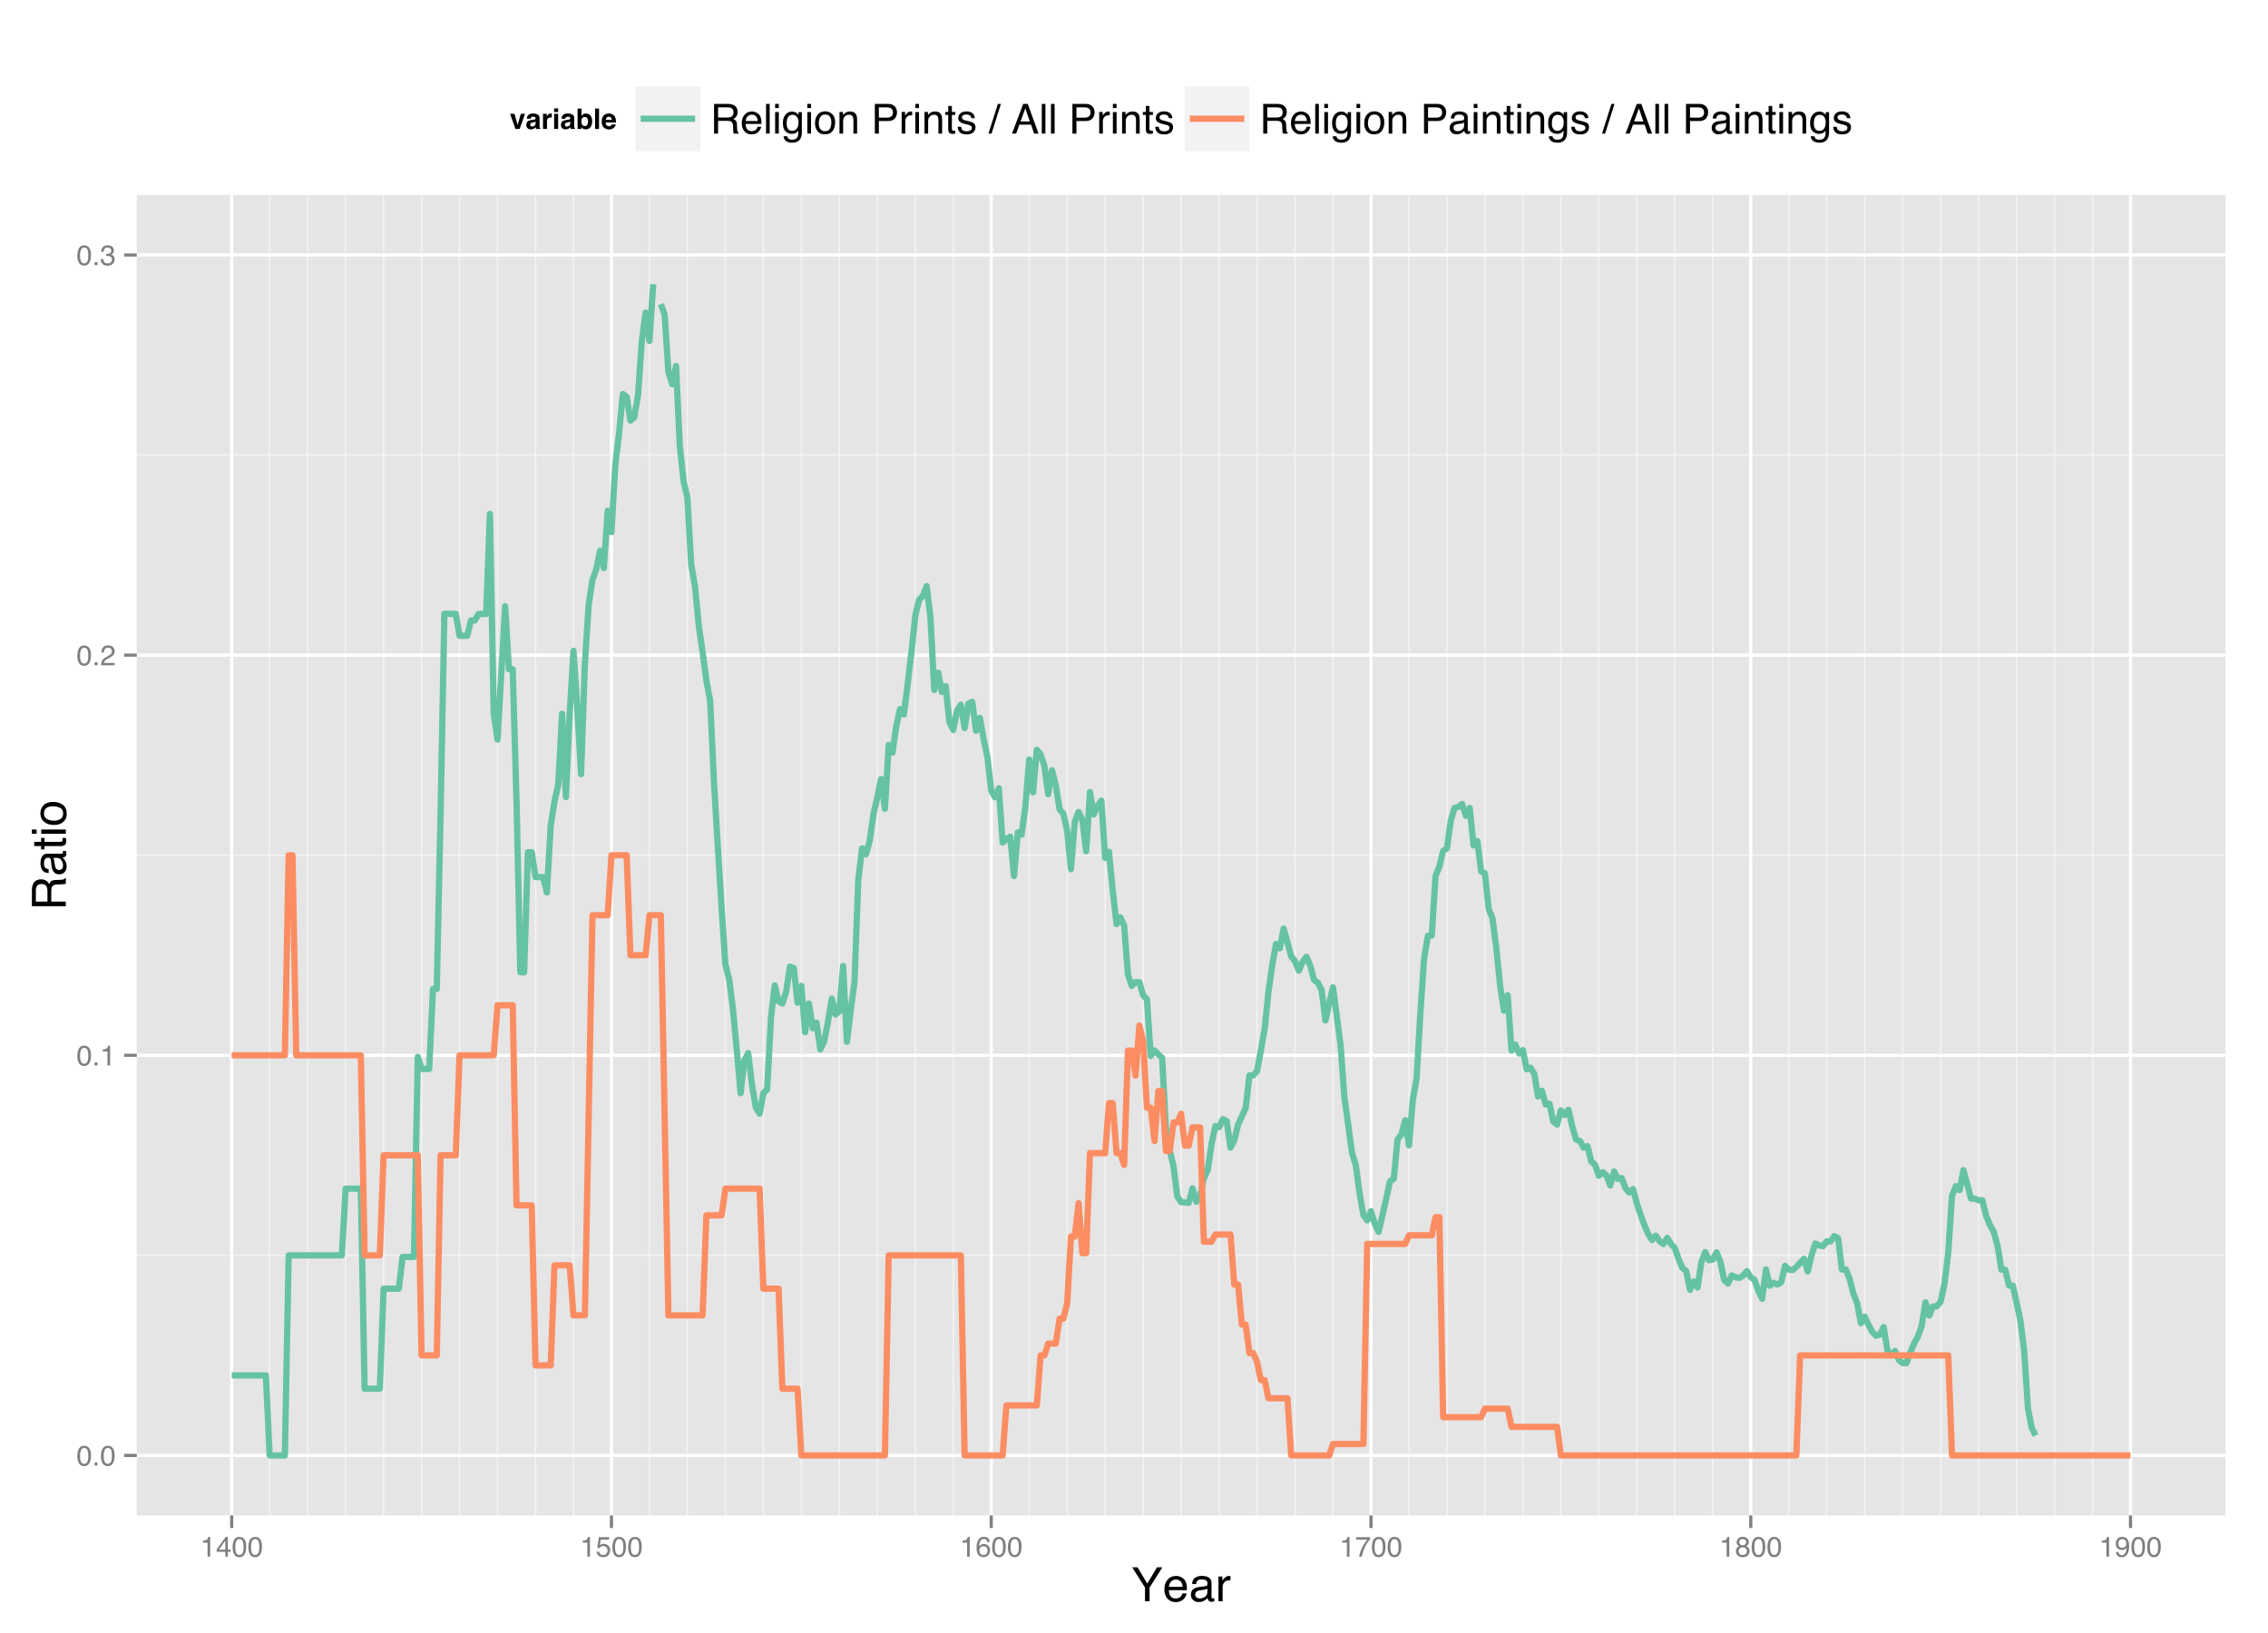 <?xml version="1.0" encoding="UTF-8"?>
<svg xmlns="http://www.w3.org/2000/svg" xmlns:xlink="http://www.w3.org/1999/xlink" width="768pt" height="553pt" viewBox="0 0 768 553" version="1.1">
<defs>
<g>
<symbol overflow="visible" id="glyph0-0">
<path style="stroke:none;" d="M 0.312 0 L 0.312 -6.875 L 5.766 -6.875 L 5.766 0 Z M 4.906 -0.859 L 4.906 -6.016 L 1.172 -6.016 L 1.172 -0.859 Z "/>
</symbol>
<symbol overflow="visible" id="glyph0-1">
<path style="stroke:none;" d="M 2.594 -6.703 C 3.457 -6.703 4.086 -6.348 4.484 -5.641 C 4.773 -5.086 4.922 -4.328 4.922 -3.359 C 4.922 -2.453 4.785 -1.695 4.516 -1.094 C 4.129 -0.238 3.488 0.188 2.594 0.188 C 1.781 0.188 1.18 -0.16 0.797 -0.859 C 0.461 -1.453 0.297 -2.238 0.297 -3.219 C 0.297 -3.977 0.395 -4.633 0.594 -5.188 C 0.957 -6.195 1.625 -6.703 2.594 -6.703 Z M 2.578 -0.578 C 3.016 -0.578 3.363 -0.77 3.625 -1.156 C 3.883 -1.551 4.016 -2.273 4.016 -3.328 C 4.016 -4.086 3.922 -4.711 3.734 -5.203 C 3.547 -5.703 3.18 -5.953 2.641 -5.953 C 2.148 -5.953 1.789 -5.719 1.562 -5.25 C 1.332 -4.781 1.219 -4.094 1.219 -3.188 C 1.219 -2.5 1.289 -1.945 1.438 -1.531 C 1.656 -0.895 2.035 -0.578 2.578 -0.578 Z "/>
</symbol>
<symbol overflow="visible" id="glyph0-2">
<path style="stroke:none;" d="M 0.812 -1.016 L 1.797 -1.016 L 1.797 0 L 0.812 0 Z "/>
</symbol>
<symbol overflow="visible" id="glyph0-3">
<path style="stroke:none;" d="M 0.922 -4.75 L 0.922 -5.391 C 1.523 -5.453 1.945 -5.551 2.188 -5.688 C 2.426 -5.832 2.609 -6.164 2.734 -6.688 L 3.391 -6.688 L 3.391 0 L 2.5 0 L 2.5 -4.75 Z "/>
</symbol>
<symbol overflow="visible" id="glyph0-4">
<path style="stroke:none;" d="M 0.297 0 C 0.328 -0.57 0.445 -1.07 0.656 -1.5 C 0.863 -1.938 1.27 -2.328 1.875 -2.672 L 2.766 -3.188 C 3.172 -3.426 3.457 -3.629 3.625 -3.797 C 3.875 -4.055 4 -4.352 4 -4.688 C 4 -5.07 3.879 -5.379 3.641 -5.609 C 3.41 -5.836 3.102 -5.953 2.719 -5.953 C 2.133 -5.953 1.734 -5.734 1.516 -5.297 C 1.398 -5.066 1.336 -4.742 1.328 -4.328 L 0.469 -4.328 C 0.477 -4.91 0.582 -5.383 0.781 -5.75 C 1.145 -6.406 1.789 -6.734 2.719 -6.734 C 3.488 -6.734 4.051 -6.523 4.406 -6.109 C 4.758 -5.691 4.938 -5.227 4.938 -4.719 C 4.938 -4.188 4.75 -3.727 4.375 -3.344 C 4.156 -3.125 3.758 -2.852 3.188 -2.531 L 2.547 -2.188 C 2.242 -2.02 2.004 -1.859 1.828 -1.703 C 1.516 -1.43 1.316 -1.129 1.234 -0.797 L 4.906 -0.797 L 4.906 0 Z "/>
</symbol>
<symbol overflow="visible" id="glyph0-5">
<path style="stroke:none;" d="M 2.484 0.188 C 1.691 0.188 1.117 -0.031 0.766 -0.469 C 0.41 -0.906 0.234 -1.438 0.234 -2.062 L 1.109 -2.062 C 1.148 -1.625 1.234 -1.305 1.359 -1.109 C 1.578 -0.754 1.969 -0.578 2.531 -0.578 C 2.977 -0.578 3.336 -0.695 3.609 -0.938 C 3.879 -1.176 4.016 -1.484 4.016 -1.859 C 4.016 -2.316 3.867 -2.641 3.578 -2.828 C 3.297 -3.016 2.906 -3.109 2.406 -3.109 C 2.352 -3.109 2.297 -3.102 2.234 -3.094 C 2.18 -3.094 2.125 -3.094 2.062 -3.094 L 2.062 -3.844 C 2.145 -3.832 2.219 -3.82 2.281 -3.812 C 2.344 -3.812 2.406 -3.812 2.469 -3.812 C 2.789 -3.812 3.051 -3.863 3.25 -3.969 C 3.602 -4.145 3.781 -4.457 3.781 -4.906 C 3.781 -5.238 3.66 -5.492 3.422 -5.672 C 3.191 -5.859 2.914 -5.953 2.594 -5.953 C 2.031 -5.953 1.645 -5.766 1.438 -5.391 C 1.312 -5.18 1.242 -4.883 1.234 -4.5 L 0.391 -4.5 C 0.391 -5 0.492 -5.426 0.703 -5.781 C 1.047 -6.406 1.648 -6.719 2.516 -6.719 C 3.191 -6.719 3.719 -6.562 4.094 -6.25 C 4.469 -5.945 4.656 -5.508 4.656 -4.938 C 4.656 -4.52 4.547 -4.188 4.328 -3.938 C 4.191 -3.781 4.016 -3.656 3.797 -3.562 C 4.148 -3.469 4.426 -3.281 4.625 -3 C 4.82 -2.719 4.922 -2.379 4.922 -1.984 C 4.922 -1.348 4.707 -0.828 4.281 -0.422 C 3.863 -0.016 3.266 0.188 2.484 0.188 Z "/>
</symbol>
<symbol overflow="visible" id="glyph0-6">
<path style="stroke:none;" d="M 3.172 -2.375 L 3.172 -5.422 L 1.016 -2.375 Z M 3.188 0 L 3.188 -1.641 L 0.25 -1.641 L 0.25 -2.469 L 3.312 -6.734 L 4.031 -6.734 L 4.031 -2.375 L 5.016 -2.375 L 5.016 -1.641 L 4.031 -1.641 L 4.031 0 Z "/>
</symbol>
<symbol overflow="visible" id="glyph0-7">
<path style="stroke:none;" d="M 1.188 -1.703 C 1.238 -1.223 1.461 -0.895 1.859 -0.719 C 2.055 -0.625 2.285 -0.578 2.547 -0.578 C 3.047 -0.578 3.414 -0.734 3.656 -1.047 C 3.895 -1.367 4.016 -1.723 4.016 -2.109 C 4.016 -2.578 3.867 -2.938 3.578 -3.188 C 3.297 -3.445 2.957 -3.578 2.562 -3.578 C 2.27 -3.578 2.02 -3.52 1.812 -3.406 C 1.602 -3.289 1.426 -3.133 1.281 -2.938 L 0.547 -2.984 L 1.062 -6.594 L 4.547 -6.594 L 4.547 -5.781 L 1.703 -5.781 L 1.406 -3.922 C 1.562 -4.035 1.711 -4.125 1.859 -4.188 C 2.109 -4.289 2.395 -4.344 2.719 -4.344 C 3.332 -4.344 3.852 -4.141 4.281 -3.734 C 4.707 -3.336 4.922 -2.836 4.922 -2.234 C 4.922 -1.598 4.723 -1.035 4.328 -0.547 C 3.941 -0.066 3.32 0.172 2.469 0.172 C 1.914 0.172 1.43 0.02 1.016 -0.281 C 0.598 -0.594 0.363 -1.066 0.312 -1.703 Z "/>
</symbol>
<symbol overflow="visible" id="glyph0-8">
<path style="stroke:none;" d="M 2.812 -6.734 C 3.562 -6.734 4.082 -6.535 4.375 -6.141 C 4.664 -5.754 4.812 -5.359 4.812 -4.953 L 3.984 -4.953 C 3.93 -5.211 3.852 -5.422 3.75 -5.578 C 3.539 -5.859 3.227 -6 2.812 -6 C 2.344 -6 1.969 -5.781 1.688 -5.344 C 1.414 -4.906 1.266 -4.281 1.234 -3.469 C 1.422 -3.75 1.664 -3.961 1.969 -4.109 C 2.227 -4.234 2.523 -4.297 2.859 -4.297 C 3.422 -4.297 3.91 -4.113 4.328 -3.75 C 4.742 -3.395 4.953 -2.863 4.953 -2.156 C 4.953 -1.539 4.754 -1 4.359 -0.531 C 3.961 -0.062 3.398 0.172 2.672 0.172 C 2.047 0.172 1.504 -0.062 1.047 -0.531 C 0.586 -1.008 0.359 -1.816 0.359 -2.953 C 0.359 -3.785 0.461 -4.488 0.672 -5.062 C 1.055 -6.176 1.77 -6.734 2.812 -6.734 Z M 2.75 -0.578 C 3.188 -0.578 3.516 -0.723 3.734 -1.016 C 3.961 -1.316 4.078 -1.672 4.078 -2.078 C 4.078 -2.422 3.977 -2.75 3.781 -3.062 C 3.582 -3.375 3.223 -3.531 2.703 -3.531 C 2.336 -3.531 2.02 -3.41 1.75 -3.172 C 1.477 -2.93 1.344 -2.566 1.344 -2.078 C 1.344 -1.648 1.461 -1.289 1.703 -1 C 1.953 -0.719 2.301 -0.578 2.75 -0.578 Z "/>
</symbol>
<symbol overflow="visible" id="glyph0-9">
<path style="stroke:none;" d="M 5.016 -6.594 L 5.016 -5.859 C 4.797 -5.648 4.508 -5.285 4.156 -4.766 C 3.801 -4.242 3.484 -3.688 3.203 -3.094 C 2.93 -2.508 2.727 -1.977 2.594 -1.5 C 2.5 -1.188 2.379 -0.688 2.234 0 L 1.312 0 C 1.52 -1.281 1.988 -2.555 2.719 -3.828 C 3.145 -4.566 3.594 -5.207 4.062 -5.75 L 0.344 -5.75 L 0.344 -6.594 Z "/>
</symbol>
<symbol overflow="visible" id="glyph0-10">
<path style="stroke:none;" d="M 2.609 -3.891 C 2.984 -3.891 3.273 -3.992 3.484 -4.203 C 3.691 -4.41 3.797 -4.66 3.797 -4.953 C 3.797 -5.203 3.691 -5.43 3.484 -5.641 C 3.285 -5.848 2.984 -5.953 2.578 -5.953 C 2.172 -5.953 1.875 -5.848 1.688 -5.641 C 1.508 -5.43 1.422 -5.188 1.422 -4.906 C 1.422 -4.594 1.535 -4.344 1.766 -4.156 C 2.004 -3.977 2.285 -3.891 2.609 -3.891 Z M 2.656 -0.578 C 3.051 -0.578 3.375 -0.68 3.625 -0.891 C 3.883 -1.098 4.016 -1.414 4.016 -1.844 C 4.016 -2.27 3.879 -2.594 3.609 -2.812 C 3.348 -3.039 3.008 -3.156 2.594 -3.156 C 2.195 -3.156 1.867 -3.039 1.609 -2.812 C 1.359 -2.582 1.234 -2.266 1.234 -1.859 C 1.234 -1.516 1.348 -1.211 1.578 -0.953 C 1.816 -0.703 2.176 -0.578 2.656 -0.578 Z M 1.469 -3.578 C 1.227 -3.672 1.039 -3.785 0.906 -3.922 C 0.664 -4.172 0.547 -4.5 0.547 -4.906 C 0.547 -5.406 0.723 -5.832 1.078 -6.188 C 1.441 -6.551 1.957 -6.734 2.625 -6.734 C 3.27 -6.734 3.773 -6.562 4.141 -6.219 C 4.504 -5.875 4.688 -5.477 4.688 -5.031 C 4.688 -4.613 4.582 -4.273 4.375 -4.016 C 4.25 -3.867 4.062 -3.723 3.812 -3.578 C 4.094 -3.453 4.312 -3.305 4.469 -3.141 C 4.77 -2.828 4.922 -2.422 4.922 -1.922 C 4.922 -1.336 4.723 -0.836 4.328 -0.422 C 3.93 -0.016 3.367 0.188 2.641 0.188 C 1.984 0.188 1.43 0.008 0.984 -0.344 C 0.535 -0.695 0.312 -1.211 0.312 -1.891 C 0.312 -2.285 0.406 -2.625 0.594 -2.906 C 0.789 -3.195 1.082 -3.422 1.469 -3.578 Z "/>
</symbol>
<symbol overflow="visible" id="glyph0-11">
<path style="stroke:none;" d="M 1.281 -1.625 C 1.301 -1.156 1.477 -0.832 1.812 -0.656 C 1.988 -0.562 2.18 -0.516 2.391 -0.516 C 2.797 -0.516 3.141 -0.68 3.422 -1.016 C 3.703 -1.348 3.906 -2.031 4.031 -3.062 C 3.844 -2.77 3.609 -2.562 3.328 -2.438 C 3.055 -2.32 2.758 -2.266 2.438 -2.266 C 1.789 -2.266 1.281 -2.461 0.906 -2.859 C 0.531 -3.266 0.344 -3.785 0.344 -4.422 C 0.344 -5.023 0.523 -5.555 0.891 -6.016 C 1.266 -6.484 1.816 -6.719 2.547 -6.719 C 3.523 -6.719 4.195 -6.273 4.562 -5.391 C 4.77 -4.91 4.875 -4.305 4.875 -3.578 C 4.875 -2.754 4.75 -2.023 4.5 -1.391 C 4.094 -0.336 3.398 0.188 2.422 0.188 C 1.766 0.188 1.266 0.016 0.922 -0.328 C 0.586 -0.672 0.422 -1.102 0.422 -1.625 Z M 2.547 -3 C 2.879 -3 3.188 -3.109 3.469 -3.328 C 3.75 -3.547 3.891 -3.93 3.891 -4.484 C 3.891 -4.973 3.766 -5.336 3.516 -5.578 C 3.266 -5.828 2.945 -5.953 2.562 -5.953 C 2.145 -5.953 1.816 -5.812 1.578 -5.531 C 1.336 -5.258 1.219 -4.891 1.219 -4.422 C 1.219 -3.984 1.32 -3.633 1.531 -3.375 C 1.75 -3.125 2.086 -3 2.547 -3 Z "/>
</symbol>
<symbol overflow="visible" id="glyph1-0">
<path style="stroke:none;" d="M 0.516 0 L 0.516 -11.484 L 9.625 -11.484 L 9.625 0 Z M 8.188 -1.438 L 8.188 -10.047 L 1.953 -10.047 L 1.953 -1.438 Z "/>
</symbol>
<symbol overflow="visible" id="glyph1-1">
<path style="stroke:none;" d="M 0.328 -11.484 L 2.141 -11.484 L 5.438 -5.969 L 8.734 -11.484 L 10.562 -11.484 L 6.219 -4.625 L 6.219 0 L 4.672 0 L 4.672 -4.625 Z M 5.469 -11.484 Z "/>
</symbol>
<symbol overflow="visible" id="glyph1-2">
<path style="stroke:none;" d="M 4.516 -8.562 C 5.109 -8.562 5.68 -8.422 6.234 -8.141 C 6.797 -7.859 7.223 -7.5 7.516 -7.062 C 7.797 -6.633 7.984 -6.141 8.078 -5.578 C 8.16 -5.191 8.203 -4.578 8.203 -3.734 L 2.078 -3.734 C 2.098 -2.891 2.297 -2.207 2.672 -1.688 C 3.047 -1.176 3.629 -0.922 4.422 -0.922 C 5.148 -0.922 5.734 -1.164 6.172 -1.656 C 6.422 -1.938 6.598 -2.258 6.703 -2.625 L 8.094 -2.625 C 8.051 -2.32 7.926 -1.977 7.719 -1.594 C 7.52 -1.219 7.289 -0.91 7.031 -0.672 C 6.602 -0.254 6.078 0.023 5.453 0.172 C 5.109 0.254 4.723 0.297 4.297 0.297 C 3.254 0.297 2.367 -0.082 1.641 -0.844 C 0.922 -1.602 0.562 -2.664 0.562 -4.031 C 0.562 -5.375 0.926 -6.461 1.656 -7.297 C 2.383 -8.141 3.336 -8.562 4.516 -8.562 Z M 6.766 -4.859 C 6.703 -5.461 6.566 -5.945 6.359 -6.312 C 5.973 -6.988 5.332 -7.328 4.438 -7.328 C 3.789 -7.328 3.25 -7.094 2.812 -6.625 C 2.375 -6.164 2.141 -5.578 2.109 -4.859 Z M 4.391 -8.578 Z "/>
</symbol>
<symbol overflow="visible" id="glyph1-3">
<path style="stroke:none;" d="M 2.109 -2.234 C 2.109 -1.828 2.254 -1.504 2.547 -1.266 C 2.848 -1.035 3.203 -0.922 3.609 -0.922 C 4.109 -0.922 4.586 -1.035 5.047 -1.266 C 5.828 -1.641 6.219 -2.258 6.219 -3.125 L 6.219 -4.266 C 6.051 -4.148 5.832 -4.055 5.562 -3.984 C 5.289 -3.91 5.023 -3.859 4.766 -3.828 L 3.906 -3.719 C 3.395 -3.656 3.016 -3.551 2.766 -3.406 C 2.328 -3.156 2.109 -2.766 2.109 -2.234 Z M 5.516 -5.078 C 5.836 -5.117 6.055 -5.254 6.172 -5.484 C 6.234 -5.609 6.266 -5.785 6.266 -6.016 C 6.266 -6.492 6.094 -6.844 5.75 -7.062 C 5.406 -7.281 4.914 -7.391 4.281 -7.391 C 3.551 -7.391 3.031 -7.191 2.719 -6.797 C 2.551 -6.578 2.441 -6.25 2.391 -5.812 L 1.078 -5.812 C 1.098 -6.844 1.43 -7.562 2.078 -7.969 C 2.723 -8.375 3.469 -8.578 4.312 -8.578 C 5.301 -8.578 6.102 -8.391 6.719 -8.016 C 7.32 -7.641 7.625 -7.055 7.625 -6.266 L 7.625 -1.438 C 7.625 -1.289 7.656 -1.172 7.719 -1.078 C 7.781 -0.992 7.906 -0.953 8.094 -0.953 C 8.156 -0.953 8.223 -0.957 8.297 -0.969 C 8.379 -0.977 8.469 -0.988 8.562 -1 L 8.562 0.047 C 8.344 0.109 8.176 0.145 8.062 0.156 C 7.945 0.176 7.789 0.188 7.594 0.188 C 7.102 0.188 6.75 0.008 6.531 -0.344 C 6.414 -0.52 6.336 -0.773 6.297 -1.109 C 6.004 -0.734 5.586 -0.406 5.047 -0.125 C 4.516 0.145 3.926 0.281 3.281 0.281 C 2.508 0.281 1.875 0.047 1.375 -0.422 C 0.883 -0.898 0.641 -1.492 0.641 -2.203 C 0.641 -2.973 0.879 -3.57 1.359 -4 C 1.848 -4.426 2.488 -4.691 3.281 -4.797 Z M 4.359 -8.578 Z "/>
</symbol>
<symbol overflow="visible" id="glyph1-4">
<path style="stroke:none;" d="M 1.078 -8.375 L 2.406 -8.375 L 2.406 -6.922 C 2.52 -7.203 2.789 -7.547 3.219 -7.953 C 3.645 -8.359 4.133 -8.562 4.688 -8.562 C 4.719 -8.562 4.766 -8.555 4.828 -8.547 C 4.891 -8.547 4.992 -8.535 5.141 -8.516 L 5.141 -7.031 C 5.055 -7.051 4.977 -7.062 4.906 -7.062 C 4.844 -7.07 4.77 -7.078 4.688 -7.078 C 3.977 -7.078 3.43 -6.848 3.047 -6.391 C 2.672 -5.93 2.484 -5.406 2.484 -4.812 L 2.484 0 L 1.078 0 Z "/>
</symbol>
<symbol overflow="visible" id="glyph2-0">
<path style="stroke:none;" d="M 0 -0.516 L -11.484 -0.516 L -11.484 -9.625 L 0 -9.625 Z M -1.438 -8.188 L -10.047 -8.188 L -10.047 -1.953 L -1.438 -1.953 Z "/>
</symbol>
<symbol overflow="visible" id="glyph2-1">
<path style="stroke:none;" d="M -6.219 -6.562 C -6.219 -7.289 -6.363 -7.863 -6.656 -8.281 C -6.945 -8.707 -7.473 -8.922 -8.234 -8.922 C -9.055 -8.922 -9.613 -8.625 -9.906 -8.031 C -10.062 -7.719 -10.141 -7.297 -10.141 -6.766 L -10.141 -2.969 L -6.219 -2.969 Z M -11.484 -1.406 L -11.484 -6.719 C -11.484 -7.594 -11.352 -8.316 -11.094 -8.891 C -10.602 -9.961 -9.703 -10.5 -8.391 -10.5 C -7.703 -10.5 -7.141 -10.359 -6.703 -10.078 C -6.266 -9.797 -5.91 -9.398 -5.641 -8.891 C -5.461 -9.336 -5.223 -9.672 -4.922 -9.891 C -4.629 -10.117 -4.148 -10.25 -3.484 -10.281 L -1.938 -10.328 C -1.5 -10.348 -1.176 -10.383 -0.969 -10.438 C -0.602 -10.531 -0.367 -10.695 -0.266 -10.938 L 0 -10.938 L 0 -9.031 C -0.102 -8.977 -0.234 -8.938 -0.391 -8.906 C -0.547 -8.875 -0.848 -8.848 -1.297 -8.828 L -3.203 -8.734 C -3.953 -8.703 -4.457 -8.426 -4.719 -7.906 C -4.852 -7.602 -4.922 -7.133 -4.922 -6.5 L -4.922 -2.969 L 0 -2.969 L 0 -1.406 Z "/>
</symbol>
<symbol overflow="visible" id="glyph2-2">
<path style="stroke:none;" d="M -2.234 -2.109 C -1.828 -2.109 -1.504 -2.254 -1.266 -2.547 C -1.035 -2.848 -0.922 -3.203 -0.922 -3.609 C -0.922 -4.109 -1.035 -4.586 -1.266 -5.047 C -1.641 -5.828 -2.258 -6.219 -3.125 -6.219 L -4.266 -6.219 C -4.148 -6.051 -4.055 -5.832 -3.984 -5.562 C -3.91 -5.289 -3.859 -5.023 -3.828 -4.766 L -3.719 -3.906 C -3.656 -3.395 -3.551 -3.016 -3.406 -2.766 C -3.156 -2.328 -2.766 -2.109 -2.234 -2.109 Z M -5.078 -5.516 C -5.117 -5.836 -5.254 -6.055 -5.484 -6.172 C -5.609 -6.234 -5.785 -6.266 -6.016 -6.266 C -6.492 -6.266 -6.844 -6.094 -7.062 -5.75 C -7.281 -5.406 -7.391 -4.914 -7.391 -4.281 C -7.391 -3.551 -7.191 -3.031 -6.797 -2.719 C -6.578 -2.551 -6.25 -2.441 -5.812 -2.391 L -5.812 -1.078 C -6.844 -1.098 -7.562 -1.43 -7.969 -2.078 C -8.375 -2.723 -8.578 -3.469 -8.578 -4.312 C -8.578 -5.301 -8.391 -6.102 -8.016 -6.719 C -7.641 -7.32 -7.055 -7.625 -6.266 -7.625 L -1.438 -7.625 C -1.289 -7.625 -1.172 -7.656 -1.078 -7.719 C -0.992 -7.781 -0.953 -7.906 -0.953 -8.094 C -0.953 -8.156 -0.957 -8.223 -0.969 -8.297 C -0.977 -8.379 -0.988 -8.469 -1 -8.562 L 0.047 -8.562 C 0.109 -8.344 0.145 -8.176 0.156 -8.062 C 0.176 -7.945 0.188 -7.789 0.188 -7.594 C 0.188 -7.102 0.008 -6.75 -0.344 -6.531 C -0.52 -6.414 -0.773 -6.336 -1.109 -6.297 C -0.734 -6.004 -0.406 -5.586 -0.125 -5.047 C 0.145 -4.516 0.281 -3.926 0.281 -3.281 C 0.281 -2.508 0.047 -1.875 -0.422 -1.375 C -0.898 -0.883 -1.492 -0.641 -2.203 -0.641 C -2.973 -0.641 -3.57 -0.879 -4 -1.359 C -4.426 -1.848 -4.691 -2.488 -4.797 -3.281 Z M -8.578 -4.359 Z "/>
</symbol>
<symbol overflow="visible" id="glyph2-3">
<path style="stroke:none;" d="M -10.703 -1.312 L -10.703 -2.734 L -8.375 -2.734 L -8.375 -4.078 L -7.219 -4.078 L -7.219 -2.734 L -1.766 -2.734 C -1.473 -2.734 -1.273 -2.832 -1.172 -3.031 C -1.117 -3.145 -1.094 -3.328 -1.094 -3.578 C -1.094 -3.648 -1.094 -3.723 -1.094 -3.797 C -1.094 -3.879 -1.098 -3.973 -1.109 -4.078 L 0 -4.078 C 0.051 -3.91 0.086 -3.738 0.109 -3.562 C 0.129 -3.395 0.141 -3.207 0.141 -3 C 0.141 -2.344 -0.023 -1.895 -0.359 -1.656 C -0.703 -1.426 -1.145 -1.312 -1.688 -1.312 L -7.219 -1.312 L -7.219 -0.188 L -8.375 -0.188 L -8.375 -1.312 Z "/>
</symbol>
<symbol overflow="visible" id="glyph2-4">
<path style="stroke:none;" d="M -8.328 -1.031 L -8.328 -2.469 L 0 -2.469 L 0 -1.031 Z M -11.484 -1.031 L -11.484 -2.469 L -9.891 -2.469 L -9.891 -1.031 Z "/>
</symbol>
<symbol overflow="visible" id="glyph2-5">
<path style="stroke:none;" d="M -0.906 -4.359 C -0.906 -5.285 -1.258 -5.922 -1.969 -6.266 C -2.676 -6.617 -3.461 -6.797 -4.328 -6.797 C -5.109 -6.797 -5.742 -6.672 -6.234 -6.422 C -7.004 -6.023 -7.391 -5.344 -7.391 -4.375 C -7.391 -3.508 -7.062 -2.879 -6.406 -2.484 C -5.75 -2.098 -4.957 -1.906 -4.031 -1.906 C -3.133 -1.906 -2.391 -2.098 -1.797 -2.484 C -1.203 -2.879 -0.906 -3.504 -0.906 -4.359 Z M -8.609 -4.406 C -8.609 -5.488 -8.25 -6.398 -7.531 -7.141 C -6.812 -7.891 -5.754 -8.266 -4.359 -8.266 C -3.016 -8.266 -1.898 -7.938 -1.016 -7.281 C -0.129 -6.625 0.312 -5.602 0.312 -4.219 C 0.312 -3.07 -0.078 -2.16 -0.859 -1.484 C -1.641 -0.805 -2.688 -0.469 -4 -0.469 C -5.406 -0.469 -6.523 -0.82 -7.359 -1.531 C -8.191 -2.25 -8.609 -3.207 -8.609 -4.406 Z M -8.578 -4.359 Z "/>
</symbol>
<symbol overflow="visible" id="glyph3-0">
<path style="stroke:none;" d="M 0.719 0 L 0.719 -6.906 L 6.281 -6.906 L 6.281 0 Z M 5.422 -0.859 L 5.422 -6.047 L 1.578 -6.047 L 1.578 -0.859 Z "/>
</symbol>
<symbol overflow="visible" id="glyph3-1">
<path style="stroke:none;" d="M 3.766 -5.109 L 5.203 -5.109 L 3.359 0 L 1.953 0 L 0.125 -5.109 L 1.625 -5.109 L 2.688 -1.344 Z "/>
</symbol>
<symbol overflow="visible" id="glyph3-2">
<path style="stroke:none;" d="M 3.438 -2.484 C 3.352 -2.43 3.266 -2.391 3.172 -2.359 C 3.086 -2.328 2.973 -2.297 2.828 -2.266 L 2.531 -2.203 C 2.25 -2.148 2.047 -2.094 1.922 -2.031 C 1.711 -1.906 1.609 -1.711 1.609 -1.453 C 1.609 -1.223 1.672 -1.055 1.797 -0.953 C 1.93 -0.859 2.086 -0.812 2.266 -0.812 C 2.555 -0.812 2.82 -0.895 3.062 -1.062 C 3.301 -1.227 3.426 -1.535 3.438 -1.984 Z M 2.625 -3.109 C 2.875 -3.141 3.051 -3.176 3.156 -3.219 C 3.344 -3.301 3.438 -3.43 3.438 -3.609 C 3.438 -3.816 3.363 -3.957 3.219 -4.031 C 3.07 -4.113 2.859 -4.156 2.578 -4.156 C 2.266 -4.156 2.047 -4.078 1.922 -3.922 C 1.828 -3.805 1.766 -3.648 1.734 -3.453 L 0.438 -3.453 C 0.469 -3.898 0.594 -4.266 0.812 -4.547 C 1.164 -5.004 1.77 -5.234 2.625 -5.234 C 3.188 -5.234 3.688 -5.117 4.125 -4.891 C 4.562 -4.672 4.781 -4.254 4.781 -3.641 L 4.781 -1.297 C 4.781 -1.129 4.781 -0.93 4.781 -0.703 C 4.789 -0.523 4.816 -0.406 4.859 -0.344 C 4.898 -0.281 4.969 -0.234 5.062 -0.203 L 5.062 0 L 3.609 0 C 3.566 -0.102 3.535 -0.195 3.516 -0.281 C 3.504 -0.375 3.492 -0.477 3.484 -0.594 C 3.297 -0.395 3.082 -0.227 2.844 -0.094 C 2.562 0.07 2.238 0.156 1.875 0.156 C 1.414 0.156 1.035 0.023 0.734 -0.234 C 0.43 -0.492 0.281 -0.867 0.281 -1.359 C 0.281 -1.984 0.52 -2.438 1 -2.719 C 1.27 -2.875 1.66 -2.984 2.172 -3.047 Z M 2.703 -5.234 Z "/>
</symbol>
<symbol overflow="visible" id="glyph3-3">
<path style="stroke:none;" d="M 3.391 -5.234 C 3.422 -5.234 3.441 -5.227 3.453 -5.219 C 3.473 -5.219 3.516 -5.219 3.578 -5.219 L 3.578 -3.844 C 3.492 -3.852 3.414 -3.859 3.344 -3.859 C 3.281 -3.867 3.227 -3.875 3.188 -3.875 C 2.656 -3.875 2.297 -3.695 2.109 -3.344 C 2.004 -3.145 1.953 -2.844 1.953 -2.438 L 1.953 0 L 0.609 0 L 0.609 -5.109 L 1.891 -5.109 L 1.891 -4.219 C 2.086 -4.562 2.266 -4.789 2.422 -4.906 C 2.672 -5.125 2.992 -5.234 3.391 -5.234 Z "/>
</symbol>
<symbol overflow="visible" id="glyph3-4">
<path style="stroke:none;" d="M 2 -5.719 L 0.641 -5.719 L 0.641 -6.953 L 2 -6.953 Z M 0.641 -5.109 L 2 -5.109 L 2 0 L 0.641 0 Z "/>
</symbol>
<symbol overflow="visible" id="glyph3-5">
<path style="stroke:none;" d="M 3.375 -5.219 C 4.051 -5.219 4.578 -4.973 4.953 -4.484 C 5.336 -4.004 5.531 -3.383 5.531 -2.625 C 5.531 -1.82 5.344 -1.16 4.969 -0.641 C 4.594 -0.117 4.066 0.141 3.391 0.141 C 2.973 0.141 2.633 0.055 2.375 -0.109 C 2.227 -0.211 2.066 -0.391 1.891 -0.641 L 1.891 0 L 0.578 0 L 0.578 -6.891 L 1.906 -6.891 L 1.906 -4.438 C 2.07 -4.676 2.258 -4.859 2.469 -4.984 C 2.707 -5.141 3.008 -5.219 3.375 -5.219 Z M 3.047 -0.969 C 3.391 -0.969 3.656 -1.102 3.844 -1.375 C 4.031 -1.656 4.125 -2.023 4.125 -2.484 C 4.125 -2.836 4.078 -3.133 3.984 -3.375 C 3.805 -3.82 3.477 -4.047 3 -4.047 C 2.52 -4.047 2.188 -3.828 2 -3.391 C 1.906 -3.16 1.859 -2.859 1.859 -2.484 C 1.859 -2.047 1.953 -1.68 2.141 -1.391 C 2.336 -1.109 2.641 -0.969 3.047 -0.969 Z "/>
</symbol>
<symbol overflow="visible" id="glyph3-6">
<path style="stroke:none;" d="M 1.984 0 L 0.656 0 L 0.656 -6.906 L 1.984 -6.906 Z "/>
</symbol>
<symbol overflow="visible" id="glyph3-7">
<path style="stroke:none;" d="M 2.641 -4.141 C 2.328 -4.141 2.082 -4.039 1.906 -3.844 C 1.738 -3.656 1.633 -3.395 1.594 -3.062 L 3.672 -3.062 C 3.648 -3.414 3.539 -3.68 3.344 -3.859 C 3.156 -4.047 2.922 -4.141 2.641 -4.141 Z M 2.641 -5.234 C 3.066 -5.234 3.445 -5.156 3.781 -5 C 4.125 -4.844 4.406 -4.594 4.625 -4.25 C 4.82 -3.945 4.953 -3.594 5.016 -3.188 C 5.047 -2.957 5.062 -2.625 5.062 -2.188 L 1.562 -2.188 C 1.582 -1.676 1.742 -1.316 2.047 -1.109 C 2.234 -0.973 2.457 -0.906 2.719 -0.906 C 2.988 -0.906 3.207 -0.984 3.375 -1.141 C 3.469 -1.234 3.551 -1.352 3.625 -1.5 L 5 -1.5 C 4.957 -1.195 4.797 -0.891 4.516 -0.578 C 4.078 -0.078 3.469 0.172 2.688 0.172 C 2.031 0.172 1.453 -0.035 0.953 -0.453 C 0.461 -0.879 0.219 -1.562 0.219 -2.5 C 0.219 -3.383 0.441 -4.062 0.891 -4.531 C 1.336 -5 1.922 -5.234 2.641 -5.234 Z M 2.734 -5.234 Z "/>
</symbol>
<symbol overflow="visible" id="glyph4-0">
<path style="stroke:none;" d="M 0.453 0 L 0.453 -10.047 L 8.422 -10.047 L 8.422 0 Z M 7.172 -1.266 L 7.172 -8.781 L 1.703 -8.781 L 1.703 -1.266 Z "/>
</symbol>
<symbol overflow="visible" id="glyph4-1">
<path style="stroke:none;" d="M 5.734 -5.438 C 6.367 -5.438 6.875 -5.562 7.25 -5.812 C 7.625 -6.07 7.812 -6.535 7.812 -7.203 C 7.812 -7.922 7.551 -8.41 7.031 -8.672 C 6.75 -8.805 6.375 -8.875 5.906 -8.875 L 2.594 -8.875 L 2.594 -5.438 Z M 1.234 -10.047 L 5.875 -10.047 C 6.645 -10.047 7.273 -9.93 7.766 -9.703 C 8.711 -9.273 9.188 -8.484 9.188 -7.328 C 9.188 -6.734 9.062 -6.242 8.812 -5.859 C 8.562 -5.473 8.211 -5.164 7.766 -4.938 C 8.16 -4.781 8.457 -4.57 8.656 -4.312 C 8.852 -4.051 8.961 -3.629 8.984 -3.047 L 9.031 -1.703 C 9.051 -1.316 9.086 -1.031 9.141 -0.844 C 9.211 -0.52 9.359 -0.312 9.578 -0.219 L 9.578 0 L 7.906 0 C 7.852 -0.082 7.812 -0.191 7.781 -0.328 C 7.758 -0.473 7.738 -0.738 7.719 -1.125 L 7.641 -2.797 C 7.609 -3.453 7.363 -3.895 6.906 -4.125 C 6.645 -4.25 6.238 -4.312 5.688 -4.312 L 2.594 -4.312 L 2.594 0 L 1.234 0 Z "/>
</symbol>
<symbol overflow="visible" id="glyph4-2">
<path style="stroke:none;" d="M 3.953 -7.484 C 4.473 -7.484 4.973 -7.359 5.453 -7.109 C 5.941 -6.867 6.316 -6.555 6.578 -6.172 C 6.828 -5.805 6.988 -5.375 7.062 -4.875 C 7.133 -4.539 7.172 -4.004 7.172 -3.266 L 1.812 -3.266 C 1.832 -2.523 2.004 -1.93 2.328 -1.484 C 2.66 -1.035 3.172 -0.812 3.859 -0.812 C 4.504 -0.812 5.02 -1.02 5.406 -1.438 C 5.625 -1.688 5.773 -1.973 5.859 -2.297 L 7.078 -2.297 C 7.047 -2.023 6.938 -1.723 6.75 -1.391 C 6.57 -1.066 6.375 -0.801 6.156 -0.594 C 5.781 -0.227 5.316 0.02 4.766 0.156 C 4.473 0.227 4.141 0.266 3.766 0.266 C 2.848 0.266 2.07 -0.066 1.438 -0.734 C 0.812 -1.398 0.5 -2.328 0.5 -3.516 C 0.5 -4.691 0.816 -5.645 1.453 -6.375 C 2.086 -7.113 2.922 -7.484 3.953 -7.484 Z M 5.906 -4.25 C 5.863 -4.781 5.75 -5.207 5.562 -5.531 C 5.227 -6.113 4.664 -6.406 3.875 -6.406 C 3.312 -6.406 2.836 -6.203 2.453 -5.797 C 2.066 -5.391 1.863 -4.875 1.844 -4.25 Z M 3.828 -7.5 Z "/>
</symbol>
<symbol overflow="visible" id="glyph4-3">
<path style="stroke:none;" d="M 0.938 -10.047 L 2.172 -10.047 L 2.172 0 L 0.938 0 Z "/>
</symbol>
<symbol overflow="visible" id="glyph4-4">
<path style="stroke:none;" d="M 0.906 -7.281 L 2.156 -7.281 L 2.156 0 L 0.906 0 Z M 0.906 -10.047 L 2.156 -10.047 L 2.156 -8.641 L 0.906 -8.641 Z "/>
</symbol>
<symbol overflow="visible" id="glyph4-5">
<path style="stroke:none;" d="M 3.484 -7.453 C 4.055 -7.453 4.555 -7.312 4.984 -7.031 C 5.223 -6.863 5.461 -6.629 5.703 -6.328 L 5.703 -7.25 L 6.844 -7.25 L 6.844 -0.594 C 6.844 0.332 6.703 1.066 6.422 1.609 C 5.91 2.598 4.945 3.094 3.531 3.094 C 2.75 3.094 2.086 2.914 1.547 2.562 C 1.004 2.207 0.703 1.656 0.641 0.906 L 1.891 0.906 C 1.953 1.238 2.07 1.492 2.25 1.672 C 2.531 1.941 2.969 2.078 3.562 2.078 C 4.508 2.078 5.129 1.742 5.422 1.078 C 5.586 0.691 5.664 -0.004 5.656 -1.016 C 5.406 -0.641 5.109 -0.359 4.766 -0.172 C 4.422 0.004 3.961 0.094 3.391 0.094 C 2.598 0.094 1.906 -0.188 1.312 -0.75 C 0.719 -1.312 0.422 -2.242 0.422 -3.547 C 0.422 -4.773 0.719 -5.734 1.312 -6.422 C 1.914 -7.109 2.641 -7.453 3.484 -7.453 Z M 5.703 -3.688 C 5.703 -4.594 5.516 -5.266 5.141 -5.703 C 4.766 -6.141 4.289 -6.359 3.719 -6.359 C 2.844 -6.359 2.25 -5.953 1.938 -5.141 C 1.77 -4.711 1.688 -4.148 1.688 -3.453 C 1.688 -2.617 1.852 -1.988 2.188 -1.562 C 2.52 -1.133 2.969 -0.922 3.531 -0.922 C 4.414 -0.922 5.039 -1.316 5.406 -2.109 C 5.602 -2.566 5.703 -3.094 5.703 -3.688 Z M 3.625 -7.5 Z "/>
</symbol>
<symbol overflow="visible" id="glyph4-6">
<path style="stroke:none;" d="M 3.812 -0.797 C 4.625 -0.797 5.18 -1.102 5.484 -1.719 C 5.785 -2.332 5.938 -3.02 5.938 -3.781 C 5.938 -4.469 5.828 -5.023 5.609 -5.453 C 5.266 -6.117 4.672 -6.453 3.828 -6.453 C 3.066 -6.453 2.516 -6.164 2.172 -5.594 C 1.836 -5.02 1.672 -4.328 1.672 -3.516 C 1.672 -2.742 1.836 -2.098 2.172 -1.578 C 2.516 -1.055 3.062 -0.797 3.812 -0.797 Z M 3.859 -7.531 C 4.797 -7.531 5.586 -7.211 6.234 -6.578 C 6.891 -5.953 7.219 -5.031 7.219 -3.812 C 7.219 -2.633 6.93 -1.66 6.359 -0.891 C 5.785 -0.117 4.895 0.266 3.688 0.266 C 2.688 0.266 1.891 -0.07 1.297 -0.75 C 0.703 -1.438 0.406 -2.352 0.406 -3.5 C 0.406 -4.727 0.719 -5.707 1.344 -6.438 C 1.969 -7.164 2.805 -7.531 3.859 -7.531 Z M 3.812 -7.5 Z "/>
</symbol>
<symbol overflow="visible" id="glyph4-7">
<path style="stroke:none;" d="M 0.906 -7.328 L 2.078 -7.328 L 2.078 -6.281 C 2.422 -6.707 2.785 -7.016 3.172 -7.203 C 3.555 -7.391 3.988 -7.484 4.469 -7.484 C 5.5 -7.484 6.195 -7.125 6.562 -6.406 C 6.77 -6 6.875 -5.43 6.875 -4.703 L 6.875 0 L 5.625 0 L 5.625 -4.609 C 5.625 -5.055 5.555 -5.414 5.422 -5.688 C 5.203 -6.145 4.805 -6.375 4.234 -6.375 C 3.941 -6.375 3.703 -6.348 3.516 -6.297 C 3.18 -6.191 2.883 -5.988 2.625 -5.688 C 2.414 -5.445 2.281 -5.195 2.219 -4.938 C 2.164 -4.676 2.141 -4.305 2.141 -3.828 L 2.141 0 L 0.906 0 Z M 3.797 -7.5 Z "/>
</symbol>
<symbol overflow="visible" id="glyph4-8">
<path style="stroke:none;" d=""/>
</symbol>
<symbol overflow="visible" id="glyph4-9">
<path style="stroke:none;" d="M 1.203 -10.047 L 5.719 -10.047 C 6.613 -10.047 7.332 -9.789 7.875 -9.281 C 8.426 -8.781 8.703 -8.078 8.703 -7.172 C 8.703 -6.379 8.457 -5.691 7.969 -5.109 C 7.477 -4.535 6.727 -4.25 5.719 -4.25 L 2.562 -4.25 L 2.562 0 L 1.203 0 Z M 7.328 -7.156 C 7.328 -7.895 7.051 -8.395 6.5 -8.656 C 6.195 -8.801 5.785 -8.875 5.266 -8.875 L 2.562 -8.875 L 2.562 -5.391 L 5.266 -5.391 C 5.879 -5.391 6.375 -5.52 6.75 -5.781 C 7.133 -6.039 7.328 -6.5 7.328 -7.156 Z "/>
</symbol>
<symbol overflow="visible" id="glyph4-10">
<path style="stroke:none;" d="M 0.938 -7.328 L 2.109 -7.328 L 2.109 -6.062 C 2.203 -6.301 2.438 -6.598 2.812 -6.953 C 3.188 -7.305 3.617 -7.484 4.109 -7.484 C 4.129 -7.484 4.164 -7.477 4.219 -7.469 C 4.27 -7.469 4.363 -7.461 4.5 -7.453 L 4.5 -6.156 C 4.426 -6.164 4.359 -6.172 4.297 -6.172 C 4.234 -6.18 4.164 -6.188 4.094 -6.188 C 3.477 -6.188 3.004 -5.984 2.672 -5.578 C 2.336 -5.18 2.172 -4.727 2.172 -4.219 L 2.172 0 L 0.938 0 Z "/>
</symbol>
<symbol overflow="visible" id="glyph4-11">
<path style="stroke:none;" d="M 1.156 -9.359 L 2.391 -9.359 L 2.391 -7.328 L 3.562 -7.328 L 3.562 -6.312 L 2.391 -6.312 L 2.391 -1.531 C 2.391 -1.281 2.477 -1.113 2.656 -1.031 C 2.75 -0.977 2.906 -0.953 3.125 -0.953 C 3.188 -0.953 3.25 -0.953 3.312 -0.953 C 3.383 -0.953 3.469 -0.957 3.562 -0.969 L 3.562 0 C 3.414 0.039 3.266 0.066 3.109 0.078 C 2.961 0.098 2.801 0.109 2.625 0.109 C 2.051 0.109 1.66 -0.035 1.453 -0.328 C 1.254 -0.617 1.156 -1 1.156 -1.469 L 1.156 -6.312 L 0.156 -6.312 L 0.156 -7.328 L 1.156 -7.328 Z "/>
</symbol>
<symbol overflow="visible" id="glyph4-12">
<path style="stroke:none;" d="M 1.641 -2.297 C 1.672 -1.891 1.77 -1.578 1.938 -1.359 C 2.25 -0.961 2.789 -0.766 3.562 -0.766 C 4.008 -0.766 4.406 -0.863 4.75 -1.062 C 5.102 -1.258 5.281 -1.562 5.281 -1.969 C 5.281 -2.289 5.141 -2.531 4.859 -2.688 C 4.68 -2.789 4.332 -2.91 3.812 -3.047 L 2.828 -3.281 C 2.203 -3.438 1.742 -3.613 1.453 -3.812 C 0.922 -4.145 0.656 -4.602 0.656 -5.188 C 0.656 -5.883 0.906 -6.445 1.406 -6.875 C 1.906 -7.301 2.578 -7.516 3.422 -7.516 C 4.523 -7.516 5.316 -7.191 5.797 -6.547 C 6.109 -6.129 6.258 -5.688 6.25 -5.219 L 5.094 -5.219 C 5.062 -5.5 4.961 -5.75 4.797 -5.969 C 4.516 -6.289 4.023 -6.453 3.328 -6.453 C 2.859 -6.453 2.504 -6.363 2.266 -6.188 C 2.023 -6.008 1.906 -5.773 1.906 -5.484 C 1.906 -5.172 2.062 -4.914 2.375 -4.719 C 2.562 -4.602 2.832 -4.504 3.188 -4.422 L 4 -4.219 C 4.883 -4.008 5.477 -3.805 5.781 -3.609 C 6.258 -3.285 6.5 -2.789 6.5 -2.125 C 6.5 -1.469 6.25 -0.898 5.75 -0.422 C 5.258 0.047 4.508 0.281 3.5 0.281 C 2.406 0.281 1.629 0.035 1.172 -0.453 C 0.723 -0.953 0.484 -1.566 0.453 -2.297 Z M 3.453 -7.5 Z "/>
</symbol>
<symbol overflow="visible" id="glyph4-13">
<path style="stroke:none;" d="M 3.188 -10.047 L 4.219 -10.047 L 1.047 0 L 0 0 Z "/>
</symbol>
<symbol overflow="visible" id="glyph4-14">
<path style="stroke:none;" d="M 6.219 -4.109 L 4.703 -8.547 L 3.078 -4.109 Z M 3.984 -10.047 L 5.531 -10.047 L 9.172 0 L 7.672 0 L 6.656 -3.016 L 2.688 -3.016 L 1.594 0 L 0.203 0 Z M 4.688 -10.047 Z "/>
</symbol>
<symbol overflow="visible" id="glyph4-15">
<path style="stroke:none;" d="M 1.844 -1.953 C 1.844 -1.598 1.973 -1.316 2.234 -1.109 C 2.492 -0.898 2.801 -0.797 3.156 -0.797 C 3.594 -0.797 4.016 -0.895 4.422 -1.094 C 5.098 -1.426 5.438 -1.973 5.438 -2.734 L 5.438 -3.719 C 5.289 -3.625 5.098 -3.547 4.859 -3.484 C 4.617 -3.422 4.383 -3.375 4.156 -3.344 L 3.422 -3.25 C 2.973 -3.195 2.633 -3.102 2.406 -2.969 C 2.031 -2.758 1.844 -2.422 1.844 -1.953 Z M 4.828 -4.438 C 5.109 -4.469 5.297 -4.586 5.391 -4.797 C 5.441 -4.898 5.469 -5.055 5.469 -5.266 C 5.469 -5.68 5.316 -5.984 5.016 -6.172 C 4.723 -6.359 4.301 -6.453 3.75 -6.453 C 3.102 -6.453 2.645 -6.281 2.375 -5.938 C 2.227 -5.75 2.129 -5.469 2.078 -5.094 L 0.938 -5.094 C 0.957 -5.988 1.25 -6.613 1.812 -6.969 C 2.375 -7.32 3.031 -7.5 3.781 -7.5 C 4.633 -7.5 5.332 -7.332 5.875 -7 C 6.406 -6.676 6.672 -6.164 6.672 -5.469 L 6.672 -1.266 C 6.672 -1.129 6.695 -1.02 6.75 -0.938 C 6.801 -0.863 6.91 -0.828 7.078 -0.828 C 7.141 -0.828 7.203 -0.832 7.266 -0.844 C 7.336 -0.852 7.41 -0.863 7.484 -0.875 L 7.484 0.031 C 7.297 0.082 7.148 0.113 7.047 0.125 C 6.941 0.145 6.805 0.156 6.641 0.156 C 6.211 0.156 5.906 0.004 5.719 -0.297 C 5.613 -0.453 5.539 -0.676 5.5 -0.969 C 5.25 -0.645 4.891 -0.359 4.422 -0.109 C 3.953 0.129 3.438 0.25 2.875 0.25 C 2.195 0.25 1.641 0.047 1.203 -0.359 C 0.773 -0.773 0.562 -1.297 0.562 -1.922 C 0.562 -2.598 0.77 -3.125 1.188 -3.5 C 1.613 -3.875 2.172 -4.102 2.859 -4.188 Z M 3.812 -7.5 Z "/>
</symbol>
</g>
<clipPath id="clip1">
  <path d="M 46.309 66.012 L 754 66.012 L 754 514 L 46.309 514 Z "/>
</clipPath>
<clipPath id="clip2">
  <path d="M 46.309 424 L 754 424 L 754 426 L 46.309 426 Z "/>
</clipPath>
<clipPath id="clip3">
  <path d="M 46.309 289 L 754 289 L 754 290 L 46.309 290 Z "/>
</clipPath>
<clipPath id="clip4">
  <path d="M 46.309 153 L 754 153 L 754 155 L 46.309 155 Z "/>
</clipPath>
<clipPath id="clip5">
  <path d="M 91 66.012 L 92 66.012 L 92 514 L 91 514 Z "/>
</clipPath>
<clipPath id="clip6">
  <path d="M 103 66.012 L 105 66.012 L 105 514 L 103 514 Z "/>
</clipPath>
<clipPath id="clip7">
  <path d="M 116 66.012 L 118 66.012 L 118 514 L 116 514 Z "/>
</clipPath>
<clipPath id="clip8">
  <path d="M 129 66.012 L 131 66.012 L 131 514 L 129 514 Z "/>
</clipPath>
<clipPath id="clip9">
  <path d="M 142 66.012 L 144 66.012 L 144 514 L 142 514 Z "/>
</clipPath>
<clipPath id="clip10">
  <path d="M 155 66.012 L 156 66.012 L 156 514 L 155 514 Z "/>
</clipPath>
<clipPath id="clip11">
  <path d="M 168 66.012 L 169 66.012 L 169 514 L 168 514 Z "/>
</clipPath>
<clipPath id="clip12">
  <path d="M 181 66.012 L 182 66.012 L 182 514 L 181 514 Z "/>
</clipPath>
<clipPath id="clip13">
  <path d="M 193 66.012 L 195 66.012 L 195 514 L 193 514 Z "/>
</clipPath>
<clipPath id="clip14">
  <path d="M 219 66.012 L 221 66.012 L 221 514 L 219 514 Z "/>
</clipPath>
<clipPath id="clip15">
  <path d="M 232 66.012 L 234 66.012 L 234 514 L 232 514 Z "/>
</clipPath>
<clipPath id="clip16">
  <path d="M 245 66.012 L 246 66.012 L 246 514 L 245 514 Z "/>
</clipPath>
<clipPath id="clip17">
  <path d="M 258 66.012 L 259 66.012 L 259 514 L 258 514 Z "/>
</clipPath>
<clipPath id="clip18">
  <path d="M 271 66.012 L 272 66.012 L 272 514 L 271 514 Z "/>
</clipPath>
<clipPath id="clip19">
  <path d="M 283 66.012 L 285 66.012 L 285 514 L 283 514 Z "/>
</clipPath>
<clipPath id="clip20">
  <path d="M 296 66.012 L 298 66.012 L 298 514 L 296 514 Z "/>
</clipPath>
<clipPath id="clip21">
  <path d="M 309 66.012 L 311 66.012 L 311 514 L 309 514 Z "/>
</clipPath>
<clipPath id="clip22">
  <path d="M 322 66.012 L 324 66.012 L 324 514 L 322 514 Z "/>
</clipPath>
<clipPath id="clip23">
  <path d="M 348 66.012 L 349 66.012 L 349 514 L 348 514 Z "/>
</clipPath>
<clipPath id="clip24">
  <path d="M 361 66.012 L 362 66.012 L 362 514 L 361 514 Z "/>
</clipPath>
<clipPath id="clip25">
  <path d="M 373 66.012 L 375 66.012 L 375 514 L 373 514 Z "/>
</clipPath>
<clipPath id="clip26">
  <path d="M 386 66.012 L 388 66.012 L 388 514 L 386 514 Z "/>
</clipPath>
<clipPath id="clip27">
  <path d="M 399 66.012 L 401 66.012 L 401 514 L 399 514 Z "/>
</clipPath>
<clipPath id="clip28">
  <path d="M 412 66.012 L 414 66.012 L 414 514 L 412 514 Z "/>
</clipPath>
<clipPath id="clip29">
  <path d="M 425 66.012 L 426 66.012 L 426 514 L 425 514 Z "/>
</clipPath>
<clipPath id="clip30">
  <path d="M 438 66.012 L 439 66.012 L 439 514 L 438 514 Z "/>
</clipPath>
<clipPath id="clip31">
  <path d="M 451 66.012 L 452 66.012 L 452 514 L 451 514 Z "/>
</clipPath>
<clipPath id="clip32">
  <path d="M 476 66.012 L 478 66.012 L 478 514 L 476 514 Z "/>
</clipPath>
<clipPath id="clip33">
  <path d="M 489 66.012 L 491 66.012 L 491 514 L 489 514 Z "/>
</clipPath>
<clipPath id="clip34">
  <path d="M 502 66.012 L 504 66.012 L 504 514 L 502 514 Z "/>
</clipPath>
<clipPath id="clip35">
  <path d="M 515 66.012 L 516 66.012 L 516 514 L 515 514 Z "/>
</clipPath>
<clipPath id="clip36">
  <path d="M 528 66.012 L 529 66.012 L 529 514 L 528 514 Z "/>
</clipPath>
<clipPath id="clip37">
  <path d="M 541 66.012 L 542 66.012 L 542 514 L 541 514 Z "/>
</clipPath>
<clipPath id="clip38">
  <path d="M 554 66.012 L 555 66.012 L 555 514 L 554 514 Z "/>
</clipPath>
<clipPath id="clip39">
  <path d="M 566 66.012 L 568 66.012 L 568 514 L 566 514 Z "/>
</clipPath>
<clipPath id="clip40">
  <path d="M 579 66.012 L 581 66.012 L 581 514 L 579 514 Z "/>
</clipPath>
<clipPath id="clip41">
  <path d="M 605 66.012 L 606 66.012 L 606 514 L 605 514 Z "/>
</clipPath>
<clipPath id="clip42">
  <path d="M 618 66.012 L 619 66.012 L 619 514 L 618 514 Z "/>
</clipPath>
<clipPath id="clip43">
  <path d="M 631 66.012 L 632 66.012 L 632 514 L 631 514 Z "/>
</clipPath>
<clipPath id="clip44">
  <path d="M 644 66.012 L 645 66.012 L 645 514 L 644 514 Z "/>
</clipPath>
<clipPath id="clip45">
  <path d="M 656 66.012 L 658 66.012 L 658 514 L 656 514 Z "/>
</clipPath>
<clipPath id="clip46">
  <path d="M 669 66.012 L 671 66.012 L 671 514 L 669 514 Z "/>
</clipPath>
<clipPath id="clip47">
  <path d="M 682 66.012 L 684 66.012 L 684 514 L 682 514 Z "/>
</clipPath>
<clipPath id="clip48">
  <path d="M 695 66.012 L 696 66.012 L 696 514 L 695 514 Z "/>
</clipPath>
<clipPath id="clip49">
  <path d="M 708 66.012 L 709 66.012 L 709 514 L 708 514 Z "/>
</clipPath>
<clipPath id="clip50">
  <path d="M 46.309 492 L 754.602 492 L 754.602 494 L 46.309 494 Z "/>
</clipPath>
<clipPath id="clip51">
  <path d="M 46.309 356 L 754.602 356 L 754.602 358 L 46.309 358 Z "/>
</clipPath>
<clipPath id="clip52">
  <path d="M 46.309 221 L 754.602 221 L 754.602 223 L 46.309 223 Z "/>
</clipPath>
<clipPath id="clip53">
  <path d="M 46.309 85 L 754.602 85 L 754.602 87 L 46.309 87 Z "/>
</clipPath>
<clipPath id="clip54">
  <path d="M 77 66.012 L 79 66.012 L 79 514 L 77 514 Z "/>
</clipPath>
<clipPath id="clip55">
  <path d="M 206 66.012 L 208 66.012 L 208 514 L 206 514 Z "/>
</clipPath>
<clipPath id="clip56">
  <path d="M 335 66.012 L 337 66.012 L 337 514 L 335 514 Z "/>
</clipPath>
<clipPath id="clip57">
  <path d="M 463 66.012 L 465 66.012 L 465 514 L 463 514 Z "/>
</clipPath>
<clipPath id="clip58">
  <path d="M 592 66.012 L 594 66.012 L 594 514 L 592 514 Z "/>
</clipPath>
<clipPath id="clip59">
  <path d="M 720 66.012 L 722 66.012 L 722 514 L 720 514 Z "/>
</clipPath>
</defs>
<g id="surface71">
<rect x="0" y="0" width="768" height="553" style="fill:rgb(100%,100%,100%);fill-opacity:1;stroke:none;"/>
<rect x="0" y="0" width="768" height="553" style="fill:rgb(100%,100%,100%);fill-opacity:1;stroke:none;"/>
<path style="fill:none;stroke-width:1.063;stroke-linecap:round;stroke-linejoin:round;stroke:rgb(100%,100%,100%);stroke-opacity:1;stroke-miterlimit:10;" d="M 0 553 L 768 553 L 768 0 L 0 0 Z "/>
<g clip-path="url(#clip1)" clip-rule="nonzero">
<path style=" stroke:none;fill-rule:nonzero;fill:rgb(89.804%,89.804%,89.804%);fill-opacity:1;" d="M 46.309 513.152 L 753.602 513.152 L 753.602 66.012 L 46.309 66.012 Z "/>
</g>
<g clip-path="url(#clip2)" clip-rule="nonzero">
<path style="fill:none;stroke-width:0.531;stroke-linecap:butt;stroke-linejoin:round;stroke:rgb(94.902%,94.902%,94.902%);stroke-opacity:1;stroke-miterlimit:10;" d="M 46.309 425.082 L 753.602 425.082 "/>
</g>
<g clip-path="url(#clip3)" clip-rule="nonzero">
<path style="fill:none;stroke-width:0.531;stroke-linecap:butt;stroke-linejoin:round;stroke:rgb(94.902%,94.902%,94.902%);stroke-opacity:1;stroke-miterlimit:10;" d="M 46.309 289.582 L 753.602 289.582 "/>
</g>
<g clip-path="url(#clip4)" clip-rule="nonzero">
<path style="fill:none;stroke-width:0.531;stroke-linecap:butt;stroke-linejoin:round;stroke:rgb(94.902%,94.902%,94.902%);stroke-opacity:1;stroke-miterlimit:10;" d="M 46.309 154.086 L 753.602 154.086 "/>
</g>
<g clip-path="url(#clip5)" clip-rule="nonzero">
<path style="fill:none;stroke-width:0.531;stroke-linecap:butt;stroke-linejoin:round;stroke:rgb(94.902%,94.902%,94.902%);stroke-opacity:1;stroke-miterlimit:10;" d="M 91.316 513.152 L 91.316 66.012 "/>
</g>
<g clip-path="url(#clip6)" clip-rule="nonzero">
<path style="fill:none;stroke-width:0.531;stroke-linecap:butt;stroke-linejoin:round;stroke:rgb(94.902%,94.902%,94.902%);stroke-opacity:1;stroke-miterlimit:10;" d="M 104.176 513.152 L 104.176 66.012 "/>
</g>
<g clip-path="url(#clip7)" clip-rule="nonzero">
<path style="fill:none;stroke-width:0.531;stroke-linecap:butt;stroke-linejoin:round;stroke:rgb(94.902%,94.902%,94.902%);stroke-opacity:1;stroke-miterlimit:10;" d="M 117.035 513.152 L 117.035 66.012 "/>
</g>
<g clip-path="url(#clip8)" clip-rule="nonzero">
<path style="fill:none;stroke-width:0.531;stroke-linecap:butt;stroke-linejoin:round;stroke:rgb(94.902%,94.902%,94.902%);stroke-opacity:1;stroke-miterlimit:10;" d="M 129.898 513.152 L 129.898 66.012 "/>
</g>
<g clip-path="url(#clip9)" clip-rule="nonzero">
<path style="fill:none;stroke-width:0.531;stroke-linecap:butt;stroke-linejoin:round;stroke:rgb(94.902%,94.902%,94.902%);stroke-opacity:1;stroke-miterlimit:10;" d="M 142.758 513.152 L 142.758 66.012 "/>
</g>
<g clip-path="url(#clip10)" clip-rule="nonzero">
<path style="fill:none;stroke-width:0.531;stroke-linecap:butt;stroke-linejoin:round;stroke:rgb(94.902%,94.902%,94.902%);stroke-opacity:1;stroke-miterlimit:10;" d="M 155.617 513.152 L 155.617 66.012 "/>
</g>
<g clip-path="url(#clip11)" clip-rule="nonzero">
<path style="fill:none;stroke-width:0.531;stroke-linecap:butt;stroke-linejoin:round;stroke:rgb(94.902%,94.902%,94.902%);stroke-opacity:1;stroke-miterlimit:10;" d="M 168.477 513.152 L 168.477 66.012 "/>
</g>
<g clip-path="url(#clip12)" clip-rule="nonzero">
<path style="fill:none;stroke-width:0.531;stroke-linecap:butt;stroke-linejoin:round;stroke:rgb(94.902%,94.902%,94.902%);stroke-opacity:1;stroke-miterlimit:10;" d="M 181.336 513.152 L 181.336 66.012 "/>
</g>
<g clip-path="url(#clip13)" clip-rule="nonzero">
<path style="fill:none;stroke-width:0.531;stroke-linecap:butt;stroke-linejoin:round;stroke:rgb(94.902%,94.902%,94.902%);stroke-opacity:1;stroke-miterlimit:10;" d="M 194.195 513.152 L 194.195 66.012 "/>
</g>
<g clip-path="url(#clip14)" clip-rule="nonzero">
<path style="fill:none;stroke-width:0.531;stroke-linecap:butt;stroke-linejoin:round;stroke:rgb(94.902%,94.902%,94.902%);stroke-opacity:1;stroke-miterlimit:10;" d="M 219.914 513.152 L 219.914 66.012 "/>
</g>
<g clip-path="url(#clip15)" clip-rule="nonzero">
<path style="fill:none;stroke-width:0.531;stroke-linecap:butt;stroke-linejoin:round;stroke:rgb(94.902%,94.902%,94.902%);stroke-opacity:1;stroke-miterlimit:10;" d="M 232.777 513.152 L 232.777 66.012 "/>
</g>
<g clip-path="url(#clip16)" clip-rule="nonzero">
<path style="fill:none;stroke-width:0.531;stroke-linecap:butt;stroke-linejoin:round;stroke:rgb(94.902%,94.902%,94.902%);stroke-opacity:1;stroke-miterlimit:10;" d="M 245.637 513.152 L 245.637 66.012 "/>
</g>
<g clip-path="url(#clip17)" clip-rule="nonzero">
<path style="fill:none;stroke-width:0.531;stroke-linecap:butt;stroke-linejoin:round;stroke:rgb(94.902%,94.902%,94.902%);stroke-opacity:1;stroke-miterlimit:10;" d="M 258.496 513.152 L 258.496 66.012 "/>
</g>
<g clip-path="url(#clip18)" clip-rule="nonzero">
<path style="fill:none;stroke-width:0.531;stroke-linecap:butt;stroke-linejoin:round;stroke:rgb(94.902%,94.902%,94.902%);stroke-opacity:1;stroke-miterlimit:10;" d="M 271.355 513.152 L 271.355 66.012 "/>
</g>
<g clip-path="url(#clip19)" clip-rule="nonzero">
<path style="fill:none;stroke-width:0.531;stroke-linecap:butt;stroke-linejoin:round;stroke:rgb(94.902%,94.902%,94.902%);stroke-opacity:1;stroke-miterlimit:10;" d="M 284.215 513.152 L 284.215 66.012 "/>
</g>
<g clip-path="url(#clip20)" clip-rule="nonzero">
<path style="fill:none;stroke-width:0.531;stroke-linecap:butt;stroke-linejoin:round;stroke:rgb(94.902%,94.902%,94.902%);stroke-opacity:1;stroke-miterlimit:10;" d="M 297.074 513.152 L 297.074 66.012 "/>
</g>
<g clip-path="url(#clip21)" clip-rule="nonzero">
<path style="fill:none;stroke-width:0.531;stroke-linecap:butt;stroke-linejoin:round;stroke:rgb(94.902%,94.902%,94.902%);stroke-opacity:1;stroke-miterlimit:10;" d="M 309.934 513.152 L 309.934 66.012 "/>
</g>
<g clip-path="url(#clip22)" clip-rule="nonzero">
<path style="fill:none;stroke-width:0.531;stroke-linecap:butt;stroke-linejoin:round;stroke:rgb(94.902%,94.902%,94.902%);stroke-opacity:1;stroke-miterlimit:10;" d="M 322.793 513.152 L 322.793 66.012 "/>
</g>
<g clip-path="url(#clip23)" clip-rule="nonzero">
<path style="fill:none;stroke-width:0.531;stroke-linecap:butt;stroke-linejoin:round;stroke:rgb(94.902%,94.902%,94.902%);stroke-opacity:1;stroke-miterlimit:10;" d="M 348.516 513.152 L 348.516 66.012 "/>
</g>
<g clip-path="url(#clip24)" clip-rule="nonzero">
<path style="fill:none;stroke-width:0.531;stroke-linecap:butt;stroke-linejoin:round;stroke:rgb(94.902%,94.902%,94.902%);stroke-opacity:1;stroke-miterlimit:10;" d="M 361.375 513.152 L 361.375 66.012 "/>
</g>
<g clip-path="url(#clip25)" clip-rule="nonzero">
<path style="fill:none;stroke-width:0.531;stroke-linecap:butt;stroke-linejoin:round;stroke:rgb(94.902%,94.902%,94.902%);stroke-opacity:1;stroke-miterlimit:10;" d="M 374.234 513.152 L 374.234 66.012 "/>
</g>
<g clip-path="url(#clip26)" clip-rule="nonzero">
<path style="fill:none;stroke-width:0.531;stroke-linecap:butt;stroke-linejoin:round;stroke:rgb(94.902%,94.902%,94.902%);stroke-opacity:1;stroke-miterlimit:10;" d="M 387.094 513.152 L 387.094 66.012 "/>
</g>
<g clip-path="url(#clip27)" clip-rule="nonzero">
<path style="fill:none;stroke-width:0.531;stroke-linecap:butt;stroke-linejoin:round;stroke:rgb(94.902%,94.902%,94.902%);stroke-opacity:1;stroke-miterlimit:10;" d="M 399.953 513.152 L 399.953 66.012 "/>
</g>
<g clip-path="url(#clip28)" clip-rule="nonzero">
<path style="fill:none;stroke-width:0.531;stroke-linecap:butt;stroke-linejoin:round;stroke:rgb(94.902%,94.902%,94.902%);stroke-opacity:1;stroke-miterlimit:10;" d="M 412.812 513.152 L 412.812 66.012 "/>
</g>
<g clip-path="url(#clip29)" clip-rule="nonzero">
<path style="fill:none;stroke-width:0.531;stroke-linecap:butt;stroke-linejoin:round;stroke:rgb(94.902%,94.902%,94.902%);stroke-opacity:1;stroke-miterlimit:10;" d="M 425.672 513.152 L 425.672 66.012 "/>
</g>
<g clip-path="url(#clip30)" clip-rule="nonzero">
<path style="fill:none;stroke-width:0.531;stroke-linecap:butt;stroke-linejoin:round;stroke:rgb(94.902%,94.902%,94.902%);stroke-opacity:1;stroke-miterlimit:10;" d="M 438.535 513.152 L 438.535 66.012 "/>
</g>
<g clip-path="url(#clip31)" clip-rule="nonzero">
<path style="fill:none;stroke-width:0.531;stroke-linecap:butt;stroke-linejoin:round;stroke:rgb(94.902%,94.902%,94.902%);stroke-opacity:1;stroke-miterlimit:10;" d="M 451.395 513.152 L 451.395 66.012 "/>
</g>
<g clip-path="url(#clip32)" clip-rule="nonzero">
<path style="fill:none;stroke-width:0.531;stroke-linecap:butt;stroke-linejoin:round;stroke:rgb(94.902%,94.902%,94.902%);stroke-opacity:1;stroke-miterlimit:10;" d="M 477.113 513.152 L 477.113 66.012 "/>
</g>
<g clip-path="url(#clip33)" clip-rule="nonzero">
<path style="fill:none;stroke-width:0.531;stroke-linecap:butt;stroke-linejoin:round;stroke:rgb(94.902%,94.902%,94.902%);stroke-opacity:1;stroke-miterlimit:10;" d="M 489.973 513.152 L 489.973 66.012 "/>
</g>
<g clip-path="url(#clip34)" clip-rule="nonzero">
<path style="fill:none;stroke-width:0.531;stroke-linecap:butt;stroke-linejoin:round;stroke:rgb(94.902%,94.902%,94.902%);stroke-opacity:1;stroke-miterlimit:10;" d="M 502.832 513.152 L 502.832 66.012 "/>
</g>
<g clip-path="url(#clip35)" clip-rule="nonzero">
<path style="fill:none;stroke-width:0.531;stroke-linecap:butt;stroke-linejoin:round;stroke:rgb(94.902%,94.902%,94.902%);stroke-opacity:1;stroke-miterlimit:10;" d="M 515.691 513.152 L 515.691 66.012 "/>
</g>
<g clip-path="url(#clip36)" clip-rule="nonzero">
<path style="fill:none;stroke-width:0.531;stroke-linecap:butt;stroke-linejoin:round;stroke:rgb(94.902%,94.902%,94.902%);stroke-opacity:1;stroke-miterlimit:10;" d="M 528.551 513.152 L 528.551 66.012 "/>
</g>
<g clip-path="url(#clip37)" clip-rule="nonzero">
<path style="fill:none;stroke-width:0.531;stroke-linecap:butt;stroke-linejoin:round;stroke:rgb(94.902%,94.902%,94.902%);stroke-opacity:1;stroke-miterlimit:10;" d="M 541.414 513.152 L 541.414 66.012 "/>
</g>
<g clip-path="url(#clip38)" clip-rule="nonzero">
<path style="fill:none;stroke-width:0.531;stroke-linecap:butt;stroke-linejoin:round;stroke:rgb(94.902%,94.902%,94.902%);stroke-opacity:1;stroke-miterlimit:10;" d="M 554.273 513.152 L 554.273 66.012 "/>
</g>
<g clip-path="url(#clip39)" clip-rule="nonzero">
<path style="fill:none;stroke-width:0.531;stroke-linecap:butt;stroke-linejoin:round;stroke:rgb(94.902%,94.902%,94.902%);stroke-opacity:1;stroke-miterlimit:10;" d="M 567.133 513.152 L 567.133 66.012 "/>
</g>
<g clip-path="url(#clip40)" clip-rule="nonzero">
<path style="fill:none;stroke-width:0.531;stroke-linecap:butt;stroke-linejoin:round;stroke:rgb(94.902%,94.902%,94.902%);stroke-opacity:1;stroke-miterlimit:10;" d="M 579.992 513.152 L 579.992 66.012 "/>
</g>
<g clip-path="url(#clip41)" clip-rule="nonzero">
<path style="fill:none;stroke-width:0.531;stroke-linecap:butt;stroke-linejoin:round;stroke:rgb(94.902%,94.902%,94.902%);stroke-opacity:1;stroke-miterlimit:10;" d="M 605.711 513.152 L 605.711 66.012 "/>
</g>
<g clip-path="url(#clip42)" clip-rule="nonzero">
<path style="fill:none;stroke-width:0.531;stroke-linecap:butt;stroke-linejoin:round;stroke:rgb(94.902%,94.902%,94.902%);stroke-opacity:1;stroke-miterlimit:10;" d="M 618.57 513.152 L 618.57 66.012 "/>
</g>
<g clip-path="url(#clip43)" clip-rule="nonzero">
<path style="fill:none;stroke-width:0.531;stroke-linecap:butt;stroke-linejoin:round;stroke:rgb(94.902%,94.902%,94.902%);stroke-opacity:1;stroke-miterlimit:10;" d="M 631.43 513.152 L 631.43 66.012 "/>
</g>
<g clip-path="url(#clip44)" clip-rule="nonzero">
<path style="fill:none;stroke-width:0.531;stroke-linecap:butt;stroke-linejoin:round;stroke:rgb(94.902%,94.902%,94.902%);stroke-opacity:1;stroke-miterlimit:10;" d="M 644.293 513.152 L 644.293 66.012 "/>
</g>
<g clip-path="url(#clip45)" clip-rule="nonzero">
<path style="fill:none;stroke-width:0.531;stroke-linecap:butt;stroke-linejoin:round;stroke:rgb(94.902%,94.902%,94.902%);stroke-opacity:1;stroke-miterlimit:10;" d="M 657.152 513.152 L 657.152 66.012 "/>
</g>
<g clip-path="url(#clip46)" clip-rule="nonzero">
<path style="fill:none;stroke-width:0.531;stroke-linecap:butt;stroke-linejoin:round;stroke:rgb(94.902%,94.902%,94.902%);stroke-opacity:1;stroke-miterlimit:10;" d="M 670.012 513.152 L 670.012 66.012 "/>
</g>
<g clip-path="url(#clip47)" clip-rule="nonzero">
<path style="fill:none;stroke-width:0.531;stroke-linecap:butt;stroke-linejoin:round;stroke:rgb(94.902%,94.902%,94.902%);stroke-opacity:1;stroke-miterlimit:10;" d="M 682.871 513.152 L 682.871 66.012 "/>
</g>
<g clip-path="url(#clip48)" clip-rule="nonzero">
<path style="fill:none;stroke-width:0.531;stroke-linecap:butt;stroke-linejoin:round;stroke:rgb(94.902%,94.902%,94.902%);stroke-opacity:1;stroke-miterlimit:10;" d="M 695.73 513.152 L 695.73 66.012 "/>
</g>
<g clip-path="url(#clip49)" clip-rule="nonzero">
<path style="fill:none;stroke-width:0.531;stroke-linecap:butt;stroke-linejoin:round;stroke:rgb(94.902%,94.902%,94.902%);stroke-opacity:1;stroke-miterlimit:10;" d="M 708.59 513.152 L 708.59 66.012 "/>
</g>
<g clip-path="url(#clip50)" clip-rule="nonzero">
<path style="fill:none;stroke-width:1.063;stroke-linecap:butt;stroke-linejoin:round;stroke:rgb(100%,100%,100%);stroke-opacity:1;stroke-miterlimit:10;" d="M 46.309 492.828 L 753.602 492.828 "/>
</g>
<g clip-path="url(#clip51)" clip-rule="nonzero">
<path style="fill:none;stroke-width:1.063;stroke-linecap:butt;stroke-linejoin:round;stroke:rgb(100%,100%,100%);stroke-opacity:1;stroke-miterlimit:10;" d="M 46.309 357.332 L 753.602 357.332 "/>
</g>
<g clip-path="url(#clip52)" clip-rule="nonzero">
<path style="fill:none;stroke-width:1.063;stroke-linecap:butt;stroke-linejoin:round;stroke:rgb(100%,100%,100%);stroke-opacity:1;stroke-miterlimit:10;" d="M 46.309 221.836 L 753.602 221.836 "/>
</g>
<g clip-path="url(#clip53)" clip-rule="nonzero">
<path style="fill:none;stroke-width:1.063;stroke-linecap:butt;stroke-linejoin:round;stroke:rgb(100%,100%,100%);stroke-opacity:1;stroke-miterlimit:10;" d="M 46.309 86.336 L 753.602 86.336 "/>
</g>
<g clip-path="url(#clip54)" clip-rule="nonzero">
<path style="fill:none;stroke-width:1.063;stroke-linecap:butt;stroke-linejoin:round;stroke:rgb(100%,100%,100%);stroke-opacity:1;stroke-miterlimit:10;" d="M 78.457 513.152 L 78.457 66.012 "/>
</g>
<g clip-path="url(#clip55)" clip-rule="nonzero">
<path style="fill:none;stroke-width:1.063;stroke-linecap:butt;stroke-linejoin:round;stroke:rgb(100%,100%,100%);stroke-opacity:1;stroke-miterlimit:10;" d="M 207.055 513.152 L 207.055 66.012 "/>
</g>
<g clip-path="url(#clip56)" clip-rule="nonzero">
<path style="fill:none;stroke-width:1.063;stroke-linecap:butt;stroke-linejoin:round;stroke:rgb(100%,100%,100%);stroke-opacity:1;stroke-miterlimit:10;" d="M 335.656 513.152 L 335.656 66.012 "/>
</g>
<g clip-path="url(#clip57)" clip-rule="nonzero">
<path style="fill:none;stroke-width:1.063;stroke-linecap:butt;stroke-linejoin:round;stroke:rgb(100%,100%,100%);stroke-opacity:1;stroke-miterlimit:10;" d="M 464.254 513.152 L 464.254 66.012 "/>
</g>
<g clip-path="url(#clip58)" clip-rule="nonzero">
<path style="fill:none;stroke-width:1.063;stroke-linecap:butt;stroke-linejoin:round;stroke:rgb(100%,100%,100%);stroke-opacity:1;stroke-miterlimit:10;" d="M 592.852 513.152 L 592.852 66.012 "/>
</g>
<g clip-path="url(#clip59)" clip-rule="nonzero">
<path style="fill:none;stroke-width:1.063;stroke-linecap:butt;stroke-linejoin:round;stroke:rgb(100%,100%,100%);stroke-opacity:1;stroke-miterlimit:10;" d="M 721.449 513.152 L 721.449 66.012 "/>
</g>
<path style="fill:none;stroke-width:2.126;stroke-linecap:butt;stroke-linejoin:round;stroke:rgb(40%,76.078%,64.706%);stroke-opacity:1;stroke-miterlimit:1;" d="M 78.457 465.73 L 90.031 465.73 L 91.316 492.828 L 96.461 492.828 L 97.746 425.082 L 115.75 425.082 L 117.035 402.496 L 122.18 402.496 L 123.465 470.246 L 128.609 470.246 L 129.898 436.371 L 135.039 436.371 L 136.328 425.617 L 140.184 425.617 L 141.469 357.871 L 142.758 361.977 L 145.328 361.977 L 146.613 334.875 L 147.902 334.875 L 149.188 275.598 L 150.473 207.848 L 154.332 207.848 L 155.617 215.312 L 158.188 215.312 L 159.473 210.102 L 160.762 210.102 L 162.047 207.902 L 164.617 207.902 L 165.906 174.027 L 167.191 241.777 L 168.477 250.441 L 171.047 205.277 L 172.336 226.609 L 173.621 226.609 L 174.906 271.16 L 176.191 329.23 L 177.477 329.23 L 178.766 288.582 L 180.051 288.582 L 181.336 296.996 L 183.906 296.996 L 185.195 302.207 L 186.48 279.625 L 187.766 271.406 L 189.051 265.598 L 190.34 241.688 L 191.625 269.918 L 192.91 241.688 L 194.195 220.367 L 195.48 239.562 L 196.77 262.145 L 198.055 224.797 L 199.34 204.723 L 200.625 196.355 L 201.91 192.805 L 203.199 186.504 L 204.484 192.363 L 205.77 172.914 L 207.055 180.195 L 208.344 157.613 L 209.629 146.723 L 210.914 133.438 L 212.199 134.344 L 213.484 142.402 L 214.773 141.32 L 216.059 133.746 L 217.344 115.398 L 218.629 105.844 L 219.914 115.438 L 221.203 96.242 "/>
<path style="fill:none;stroke-width:2.126;stroke-linecap:butt;stroke-linejoin:round;stroke:rgb(40%,76.078%,64.706%);stroke-opacity:1;stroke-miterlimit:1;" d="M 223.773 102.988 L 225.059 106.539 L 226.344 125.922 L 227.633 130.117 L 228.918 123.941 L 230.203 151.098 L 231.488 163.016 L 232.777 168.566 L 234.062 191.148 L 235.348 198.648 L 236.633 211.934 L 237.918 220.793 L 239.207 230.52 L 240.492 237.41 L 241.777 265.094 L 243.062 286.594 L 244.348 307.441 L 245.637 326.629 L 246.922 331.598 L 248.207 341.762 L 249.492 355.543 L 250.781 370.184 L 252.066 359.102 L 253.352 356.586 L 254.637 367.305 L 255.922 374.941 L 257.211 377.078 L 258.496 370.125 L 259.781 368.926 L 261.066 344.547 L 262.352 333.66 L 263.641 339.066 L 264.926 339.809 L 266.211 335.82 L 267.496 327.301 L 268.785 327.805 L 270.07 339.531 L 271.355 333.848 L 272.641 349.527 L 273.926 339.797 L 275.215 348.184 L 276.5 346.301 L 277.785 355.387 L 279.07 352.672 L 280.355 346.191 L 281.645 338.156 L 282.93 343.543 L 284.215 342.402 L 285.5 327.121 L 286.785 352.77 L 288.074 342.219 L 289.359 332.371 L 290.645 297.754 L 291.93 287.277 L 293.219 289.32 L 294.504 284.684 L 295.789 275.535 L 297.074 270.059 L 298.359 263.789 L 299.648 273.875 L 300.934 252.246 L 302.219 254.852 L 303.504 245.805 L 304.789 240.078 L 306.078 241.938 L 307.363 231.547 L 308.648 220.77 L 309.934 208.434 L 311.223 203.102 L 312.508 201.789 L 313.793 198.465 L 315.078 209.164 L 316.363 233.648 L 317.652 227.758 L 318.938 234.297 L 320.223 232.352 L 321.508 244.578 L 322.793 247.168 L 324.082 240.707 L 325.367 238.633 L 326.652 246.527 L 327.938 238.242 L 329.223 237.621 L 330.512 247.449 L 331.797 243.105 L 333.082 250.242 L 334.367 256.371 L 335.656 267.785 L 336.941 269.977 L 338.227 266.91 L 339.512 285.289 L 340.797 284.152 L 342.086 283.32 L 343.371 296.645 L 344.656 281.898 L 345.941 282.648 L 347.227 272.949 L 348.516 257.199 L 349.801 268.312 L 351.086 253.863 L 352.371 255.484 L 353.66 259.383 L 354.945 268.957 L 356.23 260.836 L 357.516 265.914 L 358.801 274.066 L 360.09 275.527 L 361.375 281.422 L 362.66 294.32 L 363.945 278.293 L 365.23 274.961 L 366.52 277.684 L 367.805 288.219 L 369.09 268.207 L 370.375 275.758 L 371.664 272.918 L 372.949 271.086 L 374.234 290.508 L 375.52 288.418 L 376.805 301.582 L 378.094 312.961 L 379.379 310.598 L 380.664 313.402 L 381.949 329.988 L 383.234 333.84 L 384.523 332.551 L 385.809 332.605 L 387.094 337.02 L 388.379 338.34 L 389.664 357.574 L 390.953 355.688 L 392.238 357.027 L 393.523 358.184 L 394.809 382.105 L 396.098 389.441 L 397.383 394.953 L 398.668 405.129 L 399.953 407.055 L 401.238 407.129 L 402.527 407.305 L 403.812 402.41 L 405.098 406.945 L 406.383 404.98 L 407.668 398.93 L 408.957 396.246 L 410.242 387.488 L 411.527 381.34 L 412.812 381.688 L 414.102 378.961 L 415.387 379.602 L 416.672 388.625 L 417.957 386.23 L 419.242 380.785 L 420.531 378.016 L 421.816 375.215 L 423.102 364.133 L 424.387 364.129 L 425.672 362.68 L 426.961 355.688 L 428.246 348.391 L 429.531 335.84 L 430.816 326.816 L 432.102 319.617 L 433.391 321.117 L 434.676 314.465 L 435.961 319.137 L 437.246 323.867 L 438.535 325.504 L 439.82 328.664 L 441.105 325.668 L 442.391 323.992 L 443.676 326.961 L 444.965 331.793 L 446.25 332.738 L 447.535 335.23 L 448.82 345.508 L 450.105 339.828 L 451.395 334.301 L 452.68 344.137 L 453.965 353.996 L 455.25 371.629 L 456.539 380.852 L 457.824 390.344 L 459.109 394.551 L 460.395 404.09 L 461.68 411.387 L 462.969 413.227 L 464.254 410.098 L 465.539 414.363 L 466.824 417.141 L 468.109 411.711 L 469.398 405.934 L 470.684 400 L 471.969 399.148 L 473.254 385.84 L 474.539 384.168 L 475.828 379.32 L 477.113 387.824 L 478.398 372.578 L 479.684 365.273 L 480.973 342.938 L 482.258 324.348 L 483.543 316.836 L 484.828 316.789 L 486.113 296.594 L 487.402 293.473 L 488.688 288.117 L 489.973 287.203 L 491.258 277.941 L 492.543 273.562 L 493.832 273.246 L 495.117 272.246 L 496.402 276.273 L 497.688 273.602 L 498.977 286.289 L 500.262 284.805 L 501.547 295.059 L 502.832 295.727 L 504.117 307.812 L 505.406 310.941 L 506.691 321.148 L 507.977 333.758 L 509.262 342.211 L 510.547 337.004 L 511.836 355.73 L 513.121 353.699 L 514.406 356.719 L 515.691 355.605 L 516.98 362.082 L 518.266 361.527 L 519.551 363.66 L 520.836 371.285 L 522.121 369.375 L 523.41 374.004 L 524.695 373.73 L 525.98 379.785 L 527.266 380.797 L 528.551 376 L 529.84 377.527 L 531.125 375.801 L 532.41 381.438 L 533.695 385.895 L 534.98 386.312 L 536.27 388.629 L 537.555 388.102 L 538.84 393.309 L 540.125 394.402 L 541.414 398.098 L 542.699 396.949 L 543.984 397.977 L 545.27 401.422 L 546.555 396.656 L 547.844 399.207 L 549.129 398.926 L 550.414 402.32 L 551.699 403.793 L 552.984 402.625 L 554.273 407.492 L 555.559 411.359 L 556.844 414.875 L 558.129 417.902 L 559.418 419.863 L 560.703 418.438 L 561.988 420.277 L 563.273 421.273 L 564.559 419.152 L 565.848 421.273 L 567.133 422.57 L 568.418 426.344 L 569.703 429.312 L 570.988 430.41 L 572.277 436.75 L 573.562 433.941 L 574.848 435.957 L 576.133 427.348 L 577.418 423.988 L 578.707 426.738 L 579.992 426.508 L 581.277 424.055 L 582.562 427.312 L 583.852 433.473 L 585.137 434.629 L 586.422 431.863 L 587.707 432.48 L 588.992 432.715 L 590.281 431.922 L 591.566 430.449 L 592.852 432.516 L 594.137 433.371 L 595.422 437.18 L 596.711 439.785 L 597.996 429.836 L 599.281 435.359 L 600.566 434.387 L 601.855 434.938 L 603.141 434.25 L 604.426 428.641 L 605.711 429.906 L 606.996 430.066 L 608.285 429.008 L 609.57 427.652 L 610.855 426.242 L 612.141 430.523 L 613.426 425.062 L 614.715 421.066 L 616 421.711 L 617.285 421.973 L 618.57 420.359 L 619.859 420.359 L 621.145 418.574 L 622.43 419.289 L 623.715 429.875 L 625 429.809 L 626.289 432.891 L 627.574 437.926 L 628.859 441.273 L 630.145 448.047 L 631.43 445.836 L 632.719 448.621 L 634.004 450.957 L 635.289 452.312 L 636.574 451.914 L 637.859 449.383 L 639.148 457.352 L 640.434 458.863 L 641.719 457.461 L 643.004 460.508 L 644.293 461.562 L 645.578 461.562 L 646.863 458 L 648.148 454.965 L 649.434 452.629 L 650.723 448.996 L 652.008 441.023 L 653.293 445.441 L 654.578 442.352 L 655.863 442.352 L 657.152 440.73 L 658.438 434.84 L 659.723 424.254 L 661.008 404.895 L 662.297 401.641 L 663.582 402.984 L 664.867 396.211 L 667.438 405.891 L 668.727 405.891 L 670.012 406.445 L 671.297 406.445 L 672.582 411.793 L 673.867 414.828 L 675.156 417.164 L 676.441 421.945 L 677.727 429.914 L 679.012 429.914 L 680.297 435.305 L 681.586 435.305 L 682.871 441.16 L 684.156 447.051 L 685.441 457.637 L 686.73 476.992 L 688.016 483.637 L 689.301 486.055 "/>
<path style="fill:none;stroke-width:2.126;stroke-linecap:butt;stroke-linejoin:round;stroke:rgb(98.824%,55.294%,38.431%);stroke-opacity:1;stroke-miterlimit:1;" d="M 78.457 357.332 L 96.461 357.332 L 97.746 289.582 L 99.031 289.582 L 100.32 357.332 L 122.18 357.332 L 123.465 425.082 L 128.609 425.082 L 129.898 391.207 L 141.469 391.207 L 142.758 458.957 L 147.902 458.957 L 149.188 391.207 L 154.332 391.207 L 155.617 357.332 L 167.191 357.332 L 168.477 340.395 L 173.621 340.395 L 174.906 408.145 L 180.051 408.145 L 181.336 462.344 L 186.48 462.344 L 187.766 428.469 L 192.91 428.469 L 194.195 445.406 L 198.055 445.406 L 200.625 309.906 L 205.77 309.906 L 207.055 289.582 L 212.199 289.582 L 213.484 323.457 L 218.629 323.457 L 219.914 309.906 L 223.773 309.906 L 226.344 445.406 L 237.918 445.406 L 239.207 411.531 L 244.348 411.531 L 245.637 402.496 L 257.211 402.496 L 258.496 436.371 L 263.641 436.371 L 264.926 470.246 L 270.07 470.246 L 271.355 492.828 L 299.648 492.828 L 300.934 425.082 L 325.367 425.082 L 326.652 492.828 L 339.512 492.828 L 340.797 475.891 L 351.086 475.891 L 352.371 458.957 L 353.66 458.957 L 354.945 454.969 L 357.516 454.969 L 358.801 446.5 L 360.09 446.5 L 361.375 441.289 L 362.66 418.707 L 363.945 418.707 L 365.23 407.414 L 366.52 424.352 L 367.805 424.352 L 369.09 390.477 L 374.234 390.477 L 375.52 373.543 L 376.805 373.543 L 378.094 390.477 L 379.379 390.477 L 380.664 394.465 L 381.949 355.75 L 383.234 355.75 L 384.523 364.219 L 385.809 347.281 L 387.094 352.492 L 388.379 375.074 L 389.664 375.074 L 390.953 386.367 L 392.238 369.43 L 393.523 369.43 L 394.809 389.754 L 396.098 389.754 L 397.383 380.078 L 398.668 380.078 L 399.953 377.129 L 401.238 387.91 L 402.527 387.91 L 403.812 381.75 L 406.383 381.75 L 407.668 420.465 L 410.242 420.465 L 411.527 418.043 L 416.672 418.043 L 417.957 434.98 L 419.242 434.98 L 420.531 448.531 L 421.816 448.531 L 423.102 458.211 L 424.387 458.211 L 425.672 461.156 L 426.961 467.312 L 428.246 467.312 L 429.531 473.473 L 435.961 473.473 L 437.246 492.828 L 450.105 492.828 L 451.395 488.957 L 461.68 488.957 L 462.969 421.211 L 475.828 421.211 L 477.113 418.305 L 484.828 418.305 L 486.113 412.148 L 487.402 412.148 L 488.688 479.895 L 501.547 479.895 L 502.832 476.992 L 510.547 476.992 L 511.836 483.152 L 527.266 483.152 L 528.551 492.828 L 608.285 492.828 L 609.57 458.957 L 659.723 458.957 L 661.008 492.828 L 721.449 492.828 "/>
<g style="fill:rgb(49.804%,49.804%,49.804%);fill-opacity:1;">
  <use xlink:href="#glyph0-1" x="25.887" y="496.266"/>
  <use xlink:href="#glyph0-2" x="31.222" y="496.266"/>
  <use xlink:href="#glyph0-1" x="33.888" y="496.266"/>
</g>
<g style="fill:rgb(49.804%,49.804%,49.804%);fill-opacity:1;">
  <use xlink:href="#glyph0-1" x="25.887" y="360.77"/>
  <use xlink:href="#glyph0-2" x="31.222" y="360.77"/>
  <use xlink:href="#glyph0-3" x="33.888" y="360.77"/>
</g>
<g style="fill:rgb(49.804%,49.804%,49.804%);fill-opacity:1;">
  <use xlink:href="#glyph0-1" x="25.887" y="225.273"/>
  <use xlink:href="#glyph0-2" x="31.222" y="225.273"/>
  <use xlink:href="#glyph0-4" x="33.888" y="225.273"/>
</g>
<g style="fill:rgb(49.804%,49.804%,49.804%);fill-opacity:1;">
  <use xlink:href="#glyph0-1" x="25.887" y="89.773"/>
  <use xlink:href="#glyph0-2" x="31.222" y="89.773"/>
  <use xlink:href="#glyph0-5" x="33.888" y="89.773"/>
</g>
<path style="fill:none;stroke-width:1.063;stroke-linecap:butt;stroke-linejoin:round;stroke:rgb(49.804%,49.804%,49.804%);stroke-opacity:1;stroke-miterlimit:10;" d="M 42.055 492.828 L 46.309 492.828 "/>
<path style="fill:none;stroke-width:1.063;stroke-linecap:butt;stroke-linejoin:round;stroke:rgb(49.804%,49.804%,49.804%);stroke-opacity:1;stroke-miterlimit:10;" d="M 42.055 357.332 L 46.309 357.332 "/>
<path style="fill:none;stroke-width:1.063;stroke-linecap:butt;stroke-linejoin:round;stroke:rgb(49.804%,49.804%,49.804%);stroke-opacity:1;stroke-miterlimit:10;" d="M 42.055 221.836 L 46.309 221.836 "/>
<path style="fill:none;stroke-width:1.063;stroke-linecap:butt;stroke-linejoin:round;stroke:rgb(49.804%,49.804%,49.804%);stroke-opacity:1;stroke-miterlimit:10;" d="M 42.055 86.336 L 46.309 86.336 "/>
<path style="fill:none;stroke-width:1.063;stroke-linecap:butt;stroke-linejoin:round;stroke:rgb(49.804%,49.804%,49.804%);stroke-opacity:1;stroke-miterlimit:10;" d="M 78.457 517.406 L 78.457 513.152 "/>
<path style="fill:none;stroke-width:1.063;stroke-linecap:butt;stroke-linejoin:round;stroke:rgb(49.804%,49.804%,49.804%);stroke-opacity:1;stroke-miterlimit:10;" d="M 207.055 517.406 L 207.055 513.152 "/>
<path style="fill:none;stroke-width:1.063;stroke-linecap:butt;stroke-linejoin:round;stroke:rgb(49.804%,49.804%,49.804%);stroke-opacity:1;stroke-miterlimit:10;" d="M 335.656 517.406 L 335.656 513.152 "/>
<path style="fill:none;stroke-width:1.063;stroke-linecap:butt;stroke-linejoin:round;stroke:rgb(49.804%,49.804%,49.804%);stroke-opacity:1;stroke-miterlimit:10;" d="M 464.254 517.406 L 464.254 513.152 "/>
<path style="fill:none;stroke-width:1.063;stroke-linecap:butt;stroke-linejoin:round;stroke:rgb(49.804%,49.804%,49.804%);stroke-opacity:1;stroke-miterlimit:10;" d="M 592.852 517.406 L 592.852 513.152 "/>
<path style="fill:none;stroke-width:1.063;stroke-linecap:butt;stroke-linejoin:round;stroke:rgb(49.804%,49.804%,49.804%);stroke-opacity:1;stroke-miterlimit:10;" d="M 721.449 517.406 L 721.449 513.152 "/>
<g style="fill:rgb(49.804%,49.804%,49.804%);fill-opacity:1;">
  <use xlink:href="#glyph0-3" x="67.785" y="527.117"/>
  <use xlink:href="#glyph0-6" x="73.121" y="527.117"/>
  <use xlink:href="#glyph0-1" x="78.456" y="527.117"/>
  <use xlink:href="#glyph0-1" x="83.792" y="527.117"/>
</g>
<g style="fill:rgb(49.804%,49.804%,49.804%);fill-opacity:1;">
  <use xlink:href="#glyph0-3" x="196.383" y="527.117"/>
  <use xlink:href="#glyph0-7" x="201.718" y="527.117"/>
  <use xlink:href="#glyph0-1" x="207.054" y="527.117"/>
  <use xlink:href="#glyph0-1" x="212.39" y="527.117"/>
</g>
<g style="fill:rgb(49.804%,49.804%,49.804%);fill-opacity:1;">
  <use xlink:href="#glyph0-3" x="324.984" y="527.117"/>
  <use xlink:href="#glyph0-8" x="330.32" y="527.117"/>
  <use xlink:href="#glyph0-1" x="335.656" y="527.117"/>
  <use xlink:href="#glyph0-1" x="340.991" y="527.117"/>
</g>
<g style="fill:rgb(49.804%,49.804%,49.804%);fill-opacity:1;">
  <use xlink:href="#glyph0-3" x="453.582" y="527.117"/>
  <use xlink:href="#glyph0-9" x="458.918" y="527.117"/>
  <use xlink:href="#glyph0-1" x="464.253" y="527.117"/>
  <use xlink:href="#glyph0-1" x="469.589" y="527.117"/>
</g>
<g style="fill:rgb(49.804%,49.804%,49.804%);fill-opacity:1;">
  <use xlink:href="#glyph0-3" x="582.18" y="527.117"/>
  <use xlink:href="#glyph0-10" x="587.515" y="527.117"/>
  <use xlink:href="#glyph0-1" x="592.851" y="527.117"/>
  <use xlink:href="#glyph0-1" x="598.186" y="527.117"/>
</g>
<g style="fill:rgb(49.804%,49.804%,49.804%);fill-opacity:1;">
  <use xlink:href="#glyph0-3" x="710.777" y="527.117"/>
  <use xlink:href="#glyph0-11" x="716.113" y="527.117"/>
  <use xlink:href="#glyph0-1" x="721.449" y="527.117"/>
  <use xlink:href="#glyph0-1" x="726.784" y="527.117"/>
</g>
<g style="fill:rgb(0%,0%,0%);fill-opacity:1;">
  <use xlink:href="#glyph1-1" x="383.055" y="542.199"/>
  <use xlink:href="#glyph1-2" x="393.727" y="542.199"/>
  <use xlink:href="#glyph1-3" x="402.625" y="542.199"/>
  <use xlink:href="#glyph1-4" x="411.523" y="542.199"/>
</g>
<g style="fill:rgb(0%,0%,0%);fill-opacity:1;">
  <use xlink:href="#glyph2-1" x="22.285" y="308.258"/>
  <use xlink:href="#glyph2-2" x="22.285" y="296.703"/>
  <use xlink:href="#glyph2-3" x="22.285" y="287.805"/>
  <use xlink:href="#glyph2-4" x="22.285" y="283.359"/>
  <use xlink:href="#glyph2-5" x="22.285" y="279.805"/>
</g>
<path style=" stroke:none;fill-rule:nonzero;fill:rgb(100%,100%,100%);fill-opacity:1;" d="M 168.344 55.98 L 631.562 55.98 L 631.562 24.438 L 168.344 24.438 Z "/>
<g style="fill:rgb(0%,0%,0%);fill-opacity:1;">
  <use xlink:href="#glyph3-1" x="172.598" y="43.66"/>
  <use xlink:href="#glyph3-2" x="177.933" y="43.66"/>
  <use xlink:href="#glyph3-3" x="183.269" y="43.66"/>
  <use xlink:href="#glyph3-4" x="187.002" y="43.66"/>
  <use xlink:href="#glyph3-2" x="189.668" y="43.66"/>
  <use xlink:href="#glyph3-5" x="195.003" y="43.66"/>
  <use xlink:href="#glyph3-6" x="200.864" y="43.66"/>
  <use xlink:href="#glyph3-7" x="203.529" y="43.66"/>
</g>
<path style="fill-rule:nonzero;fill:rgb(94.902%,94.902%,94.902%);fill-opacity:1;stroke-width:1.063;stroke-linecap:round;stroke-linejoin:round;stroke:rgb(100%,100%,100%);stroke-opacity:1;stroke-miterlimit:10;" d="M 214.648 51.727 L 237.688 51.727 L 237.688 28.688 L 214.648 28.688 Z "/>
<path style="fill:none;stroke-width:2.126;stroke-linecap:butt;stroke-linejoin:round;stroke:rgb(40%,76.078%,64.706%);stroke-opacity:1;stroke-miterlimit:10;" d="M 216.953 40.207 L 235.383 40.207 "/>
<path style="fill-rule:nonzero;fill:rgb(94.902%,94.902%,94.902%);fill-opacity:1;stroke-width:1.063;stroke-linecap:round;stroke-linejoin:round;stroke:rgb(100%,100%,100%);stroke-opacity:1;stroke-miterlimit:10;" d="M 400.613 51.727 L 423.652 51.727 L 423.652 28.688 L 400.613 28.688 Z "/>
<path style="fill:none;stroke-width:2.126;stroke-linecap:butt;stroke-linejoin:round;stroke:rgb(98.824%,55.294%,38.431%);stroke-opacity:1;stroke-miterlimit:10;" d="M 402.918 40.207 L 421.348 40.207 "/>
<g style="fill:rgb(0%,0%,0%);fill-opacity:1;">
  <use xlink:href="#glyph4-1" x="240.566" y="45.23"/>
  <use xlink:href="#glyph4-2" x="250.677" y="45.23"/>
  <use xlink:href="#glyph4-3" x="258.463" y="45.23"/>
  <use xlink:href="#glyph4-4" x="261.573" y="45.23"/>
  <use xlink:href="#glyph4-5" x="264.684" y="45.23"/>
  <use xlink:href="#glyph4-4" x="272.47" y="45.23"/>
  <use xlink:href="#glyph4-6" x="275.58" y="45.23"/>
  <use xlink:href="#glyph4-7" x="283.366" y="45.23"/>
  <use xlink:href="#glyph4-8" x="291.152" y="45.23"/>
  <use xlink:href="#glyph4-9" x="295.042" y="45.23"/>
  <use xlink:href="#glyph4-10" x="304.38" y="45.23"/>
  <use xlink:href="#glyph4-4" x="309.042" y="45.23"/>
  <use xlink:href="#glyph4-7" x="312.152" y="45.23"/>
  <use xlink:href="#glyph4-11" x="319.938" y="45.23"/>
  <use xlink:href="#glyph4-12" x="323.828" y="45.23"/>
  <use xlink:href="#glyph4-8" x="330.828" y="45.23"/>
  <use xlink:href="#glyph4-13" x="334.718" y="45.23"/>
  <use xlink:href="#glyph4-8" x="338.607" y="45.23"/>
  <use xlink:href="#glyph4-14" x="342.497" y="45.23"/>
  <use xlink:href="#glyph4-3" x="351.835" y="45.23"/>
  <use xlink:href="#glyph4-3" x="354.945" y="45.23"/>
  <use xlink:href="#glyph4-8" x="358.056" y="45.23"/>
  <use xlink:href="#glyph4-9" x="361.945" y="45.23"/>
  <use xlink:href="#glyph4-10" x="371.283" y="45.23"/>
  <use xlink:href="#glyph4-4" x="375.945" y="45.23"/>
  <use xlink:href="#glyph4-7" x="379.056" y="45.23"/>
  <use xlink:href="#glyph4-11" x="386.842" y="45.23"/>
  <use xlink:href="#glyph4-12" x="390.731" y="45.23"/>
</g>
<g style="fill:rgb(0%,0%,0%);fill-opacity:1;">
  <use xlink:href="#glyph4-1" x="426.531" y="45.23"/>
  <use xlink:href="#glyph4-2" x="436.642" y="45.23"/>
  <use xlink:href="#glyph4-3" x="444.428" y="45.23"/>
  <use xlink:href="#glyph4-4" x="447.538" y="45.23"/>
  <use xlink:href="#glyph4-5" x="450.648" y="45.23"/>
  <use xlink:href="#glyph4-4" x="458.435" y="45.23"/>
  <use xlink:href="#glyph4-6" x="461.545" y="45.23"/>
  <use xlink:href="#glyph4-7" x="469.331" y="45.23"/>
  <use xlink:href="#glyph4-8" x="477.117" y="45.23"/>
  <use xlink:href="#glyph4-9" x="481.007" y="45.23"/>
  <use xlink:href="#glyph4-15" x="490.345" y="45.23"/>
  <use xlink:href="#glyph4-4" x="498.131" y="45.23"/>
  <use xlink:href="#glyph4-7" x="501.241" y="45.23"/>
  <use xlink:href="#glyph4-11" x="509.027" y="45.23"/>
  <use xlink:href="#glyph4-4" x="512.917" y="45.23"/>
  <use xlink:href="#glyph4-7" x="516.027" y="45.23"/>
  <use xlink:href="#glyph4-5" x="523.813" y="45.23"/>
  <use xlink:href="#glyph4-12" x="531.6" y="45.23"/>
  <use xlink:href="#glyph4-8" x="538.6" y="45.23"/>
  <use xlink:href="#glyph4-13" x="542.489" y="45.23"/>
  <use xlink:href="#glyph4-8" x="546.379" y="45.23"/>
  <use xlink:href="#glyph4-14" x="550.269" y="45.23"/>
  <use xlink:href="#glyph4-3" x="559.606" y="45.23"/>
  <use xlink:href="#glyph4-3" x="562.717" y="45.23"/>
  <use xlink:href="#glyph4-8" x="565.827" y="45.23"/>
  <use xlink:href="#glyph4-9" x="569.717" y="45.23"/>
  <use xlink:href="#glyph4-15" x="579.055" y="45.23"/>
  <use xlink:href="#glyph4-4" x="586.841" y="45.23"/>
  <use xlink:href="#glyph4-7" x="589.951" y="45.23"/>
  <use xlink:href="#glyph4-11" x="597.737" y="45.23"/>
  <use xlink:href="#glyph4-4" x="601.627" y="45.23"/>
  <use xlink:href="#glyph4-7" x="604.737" y="45.23"/>
  <use xlink:href="#glyph4-5" x="612.523" y="45.23"/>
  <use xlink:href="#glyph4-12" x="620.31" y="45.23"/>
</g>
</g>
</svg>
